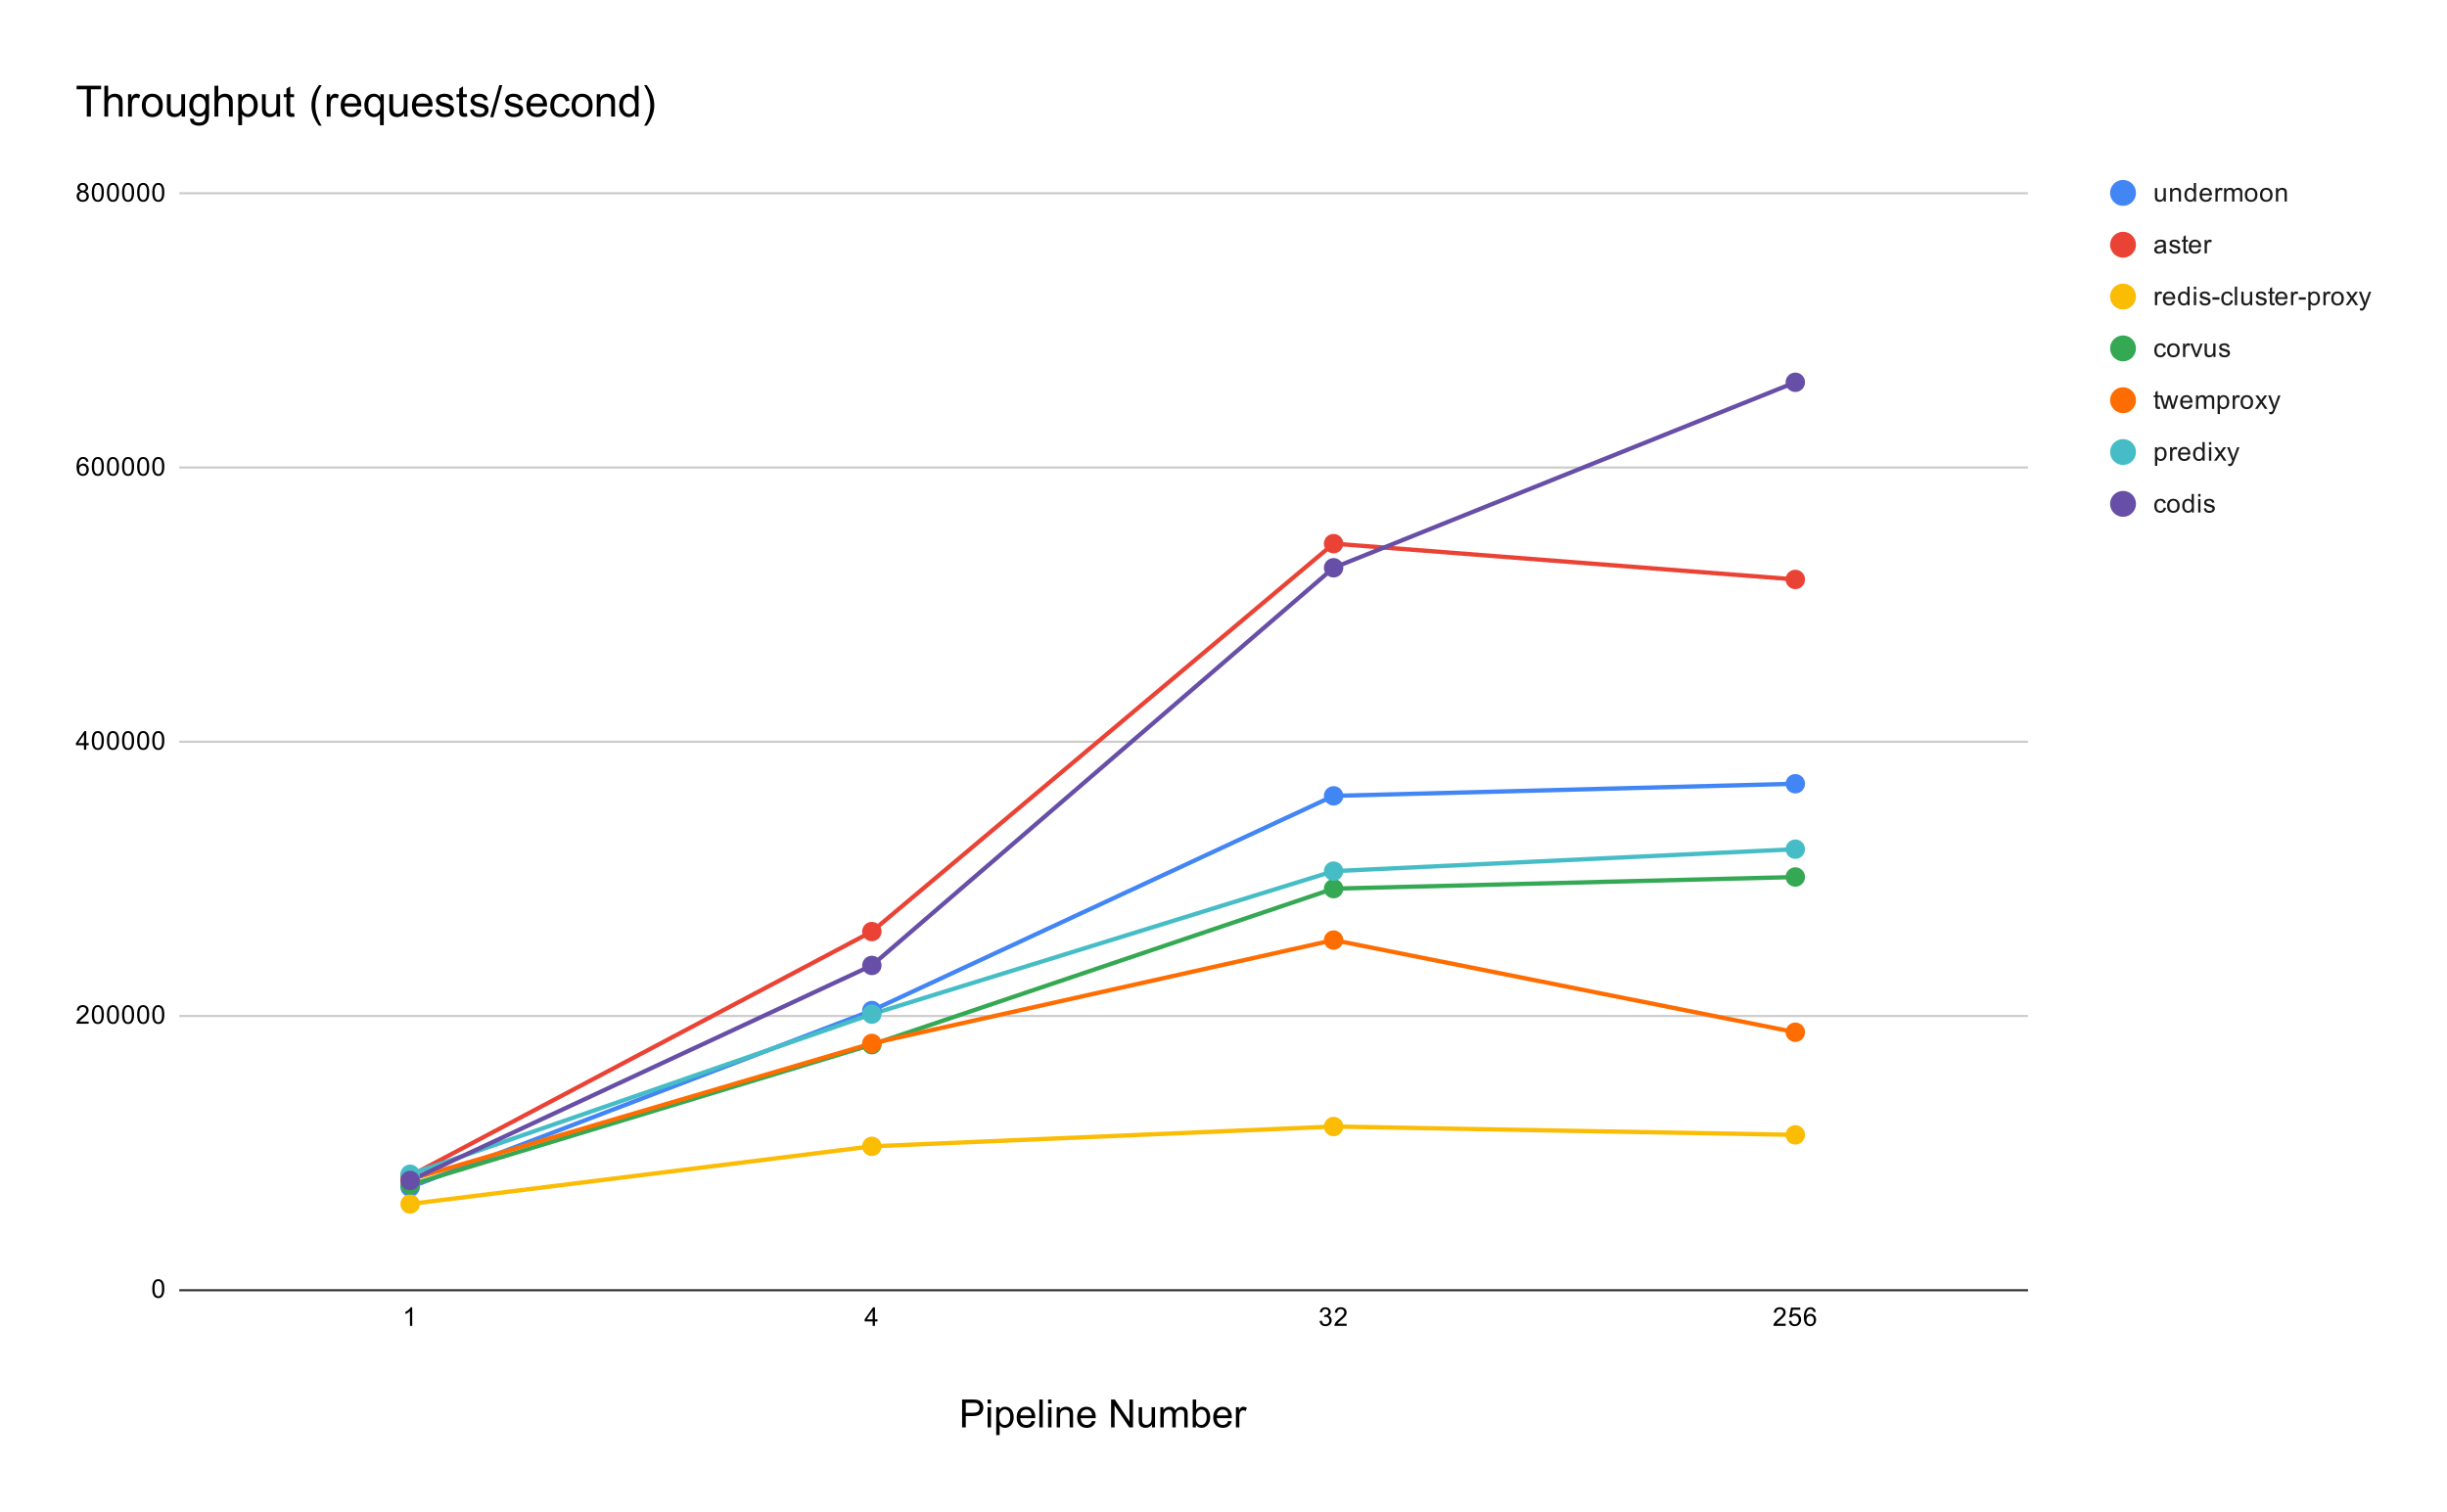 <svg version="1.1" viewBox="0.0 0.0 1133.0 700.0" fill="none" stroke="none" stroke-linecap="square" stroke-miterlimit="10" width="1133" height="700" xmlns:xlink="http://www.w3.org/1999/xlink" xmlns="http://www.w3.org/2000/svg"><path fill="#ffffff" d="M0 0L1133.0 0L1133.0 700.0L0 700.0L0 0Z" fill-rule="nonzero"/><path stroke="#333333" stroke-width="1.0" stroke-linecap="butt" d="M83.5 597.5L938.5 597.5" fill-rule="nonzero"/><path stroke="#cccccc" stroke-width="1.0" stroke-linecap="butt" d="M83.5 470.5L938.5 470.5" fill-rule="nonzero"/><path stroke="#cccccc" stroke-width="1.0" stroke-linecap="butt" d="M83.5 343.5L938.5 343.5" fill-rule="nonzero"/><path stroke="#cccccc" stroke-width="1.0" stroke-linecap="butt" d="M83.5 216.5L938.5 216.5" fill-rule="nonzero"/><path stroke="#cccccc" stroke-width="1.0" stroke-linecap="butt" d="M83.5 89.5L938.5 89.5" fill-rule="nonzero"/><clipPath id="id_0"><path d="M83.0 89.333L938.156 89.333L938.156 597.0L83.0 597.0L83.0 89.333Z" clip-rule="nonzero"/></clipPath><path stroke="#4285f4" stroke-width="2.0" stroke-linecap="butt" clip-path="url(#id_0)" d="M189.894 549.78L403.683 467.97L617.472 368.552L831.261 362.949" fill-rule="nonzero"/><path stroke="#ea4335" stroke-width="2.0" stroke-linecap="butt" clip-path="url(#id_0)" d="M189.894 544.572L403.683 431.405L617.472 251.755L831.261 268.331" fill-rule="nonzero"/><path stroke="#fbbc04" stroke-width="2.0" stroke-linecap="butt" clip-path="url(#id_0)" d="M189.894 557.551L403.683 530.852L617.472 521.687L831.261 525.546" fill-rule="nonzero"/><path stroke="#34a853" stroke-width="2.0" stroke-linecap="butt" clip-path="url(#id_0)" d="M189.894 548.705L403.683 483.775L617.472 411.525L831.261 406.138" fill-rule="nonzero"/><path stroke="#ff6d01" stroke-width="2.0" stroke-linecap="butt" clip-path="url(#id_0)" d="M189.894 546.206L403.683 483.197L617.472 435.336L831.261 478.022" fill-rule="nonzero"/><path stroke="#46bdc6" stroke-width="2.0" stroke-linecap="butt" clip-path="url(#id_0)" d="M189.894 543.786L403.683 469.641L617.472 403.417L831.261 393.253" fill-rule="nonzero"/><path stroke="#674ea7" stroke-width="2.0" stroke-linecap="butt" clip-path="url(#id_0)" d="M189.894 546.668L403.683 447.088L617.472 262.938L831.261 177.034" fill-rule="nonzero"/><path fill="#4285f4" clip-path="url(#id_0)" d="M194.394 549.78C194.394 552.266 192.38 554.28 189.894 554.28C187.409 554.28 185.394 552.266 185.394 549.78C185.394 547.295 187.409 545.28 189.894 545.28C192.38 545.28 194.394 547.295 194.394 549.78Z" fill-rule="nonzero"/><path fill="#4285f4" clip-path="url(#id_0)" d="M408.183 467.97C408.183 470.455 406.169 472.47 403.683 472.47C401.198 472.47 399.183 470.455 399.183 467.97C399.183 465.485 401.198 463.47 403.683 463.47C406.169 463.47 408.183 465.485 408.183 467.97Z" fill-rule="nonzero"/><path fill="#4285f4" clip-path="url(#id_0)" d="M621.972 368.552C621.972 371.037 619.957 373.052 617.472 373.052C614.987 373.052 612.972 371.037 612.972 368.552C612.972 366.067 614.987 364.052 617.472 364.052C619.957 364.052 621.972 366.067 621.972 368.552Z" fill-rule="nonzero"/><path fill="#4285f4" clip-path="url(#id_0)" d="M835.761 362.949C835.761 365.434 833.746 367.449 831.261 367.449C828.776 367.449 826.761 365.434 826.761 362.949C826.761 360.463 828.776 358.449 831.261 358.449C833.746 358.449 835.761 360.463 835.761 362.949Z" fill-rule="nonzero"/><path fill="#ea4335" clip-path="url(#id_0)" d="M194.394 544.572C194.394 547.057 192.38 549.072 189.894 549.072C187.409 549.072 185.394 547.057 185.394 544.572C185.394 542.086 187.409 540.072 189.894 540.072C192.38 540.072 194.394 542.086 194.394 544.572Z" fill-rule="nonzero"/><path fill="#ea4335" clip-path="url(#id_0)" d="M408.183 431.405C408.183 433.891 406.169 435.905 403.683 435.905C401.198 435.905 399.183 433.891 399.183 431.405C399.183 428.92 401.198 426.905 403.683 426.905C406.169 426.905 408.183 428.92 408.183 431.405Z" fill-rule="nonzero"/><path fill="#ea4335" clip-path="url(#id_0)" d="M621.972 251.755C621.972 254.24 619.957 256.255 617.472 256.255C614.987 256.255 612.972 254.24 612.972 251.755C612.972 249.27 614.987 247.255 617.472 247.255C619.957 247.255 621.972 249.27 621.972 251.755Z" fill-rule="nonzero"/><path fill="#ea4335" clip-path="url(#id_0)" d="M835.761 268.331C835.761 270.816 833.746 272.831 831.261 272.831C828.776 272.831 826.761 270.816 826.761 268.331C826.761 265.846 828.776 263.831 831.261 263.831C833.746 263.831 835.761 265.846 835.761 268.331Z" fill-rule="nonzero"/><path fill="#fbbc04" clip-path="url(#id_0)" d="M194.394 557.551C194.394 560.036 192.38 562.051 189.894 562.051C187.409 562.051 185.394 560.036 185.394 557.551C185.394 555.066 187.409 553.051 189.894 553.051C192.38 553.051 194.394 555.066 194.394 557.551Z" fill-rule="nonzero"/><path fill="#fbbc04" clip-path="url(#id_0)" d="M408.183 530.852C408.183 533.337 406.169 535.352 403.683 535.352C401.198 535.352 399.183 533.337 399.183 530.852C399.183 528.367 401.198 526.352 403.683 526.352C406.169 526.352 408.183 528.367 408.183 530.852Z" fill-rule="nonzero"/><path fill="#fbbc04" clip-path="url(#id_0)" d="M621.972 521.687C621.972 524.173 619.957 526.187 617.472 526.187C614.987 526.187 612.972 524.173 612.972 521.687C612.972 519.202 614.987 517.187 617.472 517.187C619.957 517.187 621.972 519.202 621.972 521.687Z" fill-rule="nonzero"/><path fill="#fbbc04" clip-path="url(#id_0)" d="M835.761 525.546C835.761 528.031 833.746 530.046 831.261 530.046C828.776 530.046 826.761 528.031 826.761 525.546C826.761 523.06 828.776 521.046 831.261 521.046C833.746 521.046 835.761 523.06 835.761 525.546Z" fill-rule="nonzero"/><path fill="#34a853" clip-path="url(#id_0)" d="M194.394 548.705C194.394 551.191 192.38 553.205 189.894 553.205C187.409 553.205 185.394 551.191 185.394 548.705C185.394 546.22 187.409 544.205 189.894 544.205C192.38 544.205 194.394 546.22 194.394 548.705Z" fill-rule="nonzero"/><path fill="#34a853" clip-path="url(#id_0)" d="M408.183 483.775C408.183 486.26 406.169 488.275 403.683 488.275C401.198 488.275 399.183 486.26 399.183 483.775C399.183 481.289 401.198 479.275 403.683 479.275C406.169 479.275 408.183 481.289 408.183 483.775Z" fill-rule="nonzero"/><path fill="#34a853" clip-path="url(#id_0)" d="M621.972 411.525C621.972 414.011 619.957 416.025 617.472 416.025C614.987 416.025 612.972 414.011 612.972 411.525C612.972 409.04 614.987 407.025 617.472 407.025C619.957 407.025 621.972 409.04 621.972 411.525Z" fill-rule="nonzero"/><path fill="#34a853" clip-path="url(#id_0)" d="M835.761 406.138C835.761 408.624 833.746 410.638 831.261 410.638C828.776 410.638 826.761 408.624 826.761 406.138C826.761 403.653 828.776 401.638 831.261 401.638C833.746 401.638 835.761 403.653 835.761 406.138Z" fill-rule="nonzero"/><path fill="#ff6d01" clip-path="url(#id_0)" d="M194.394 546.206C194.394 548.691 192.38 550.706 189.894 550.706C187.409 550.706 185.394 548.691 185.394 546.206C185.394 543.72 187.409 541.706 189.894 541.706C192.38 541.706 194.394 543.72 194.394 546.206Z" fill-rule="nonzero"/><path fill="#ff6d01" clip-path="url(#id_0)" d="M408.183 483.197C408.183 485.682 406.169 487.697 403.683 487.697C401.198 487.697 399.183 485.682 399.183 483.197C399.183 480.712 401.198 478.697 403.683 478.697C406.169 478.697 408.183 480.712 408.183 483.197Z" fill-rule="nonzero"/><path fill="#ff6d01" clip-path="url(#id_0)" d="M621.972 435.336C621.972 437.822 619.957 439.836 617.472 439.836C614.987 439.836 612.972 437.822 612.972 435.336C612.972 432.851 614.987 430.836 617.472 430.836C619.957 430.836 621.972 432.851 621.972 435.336Z" fill-rule="nonzero"/><path fill="#ff6d01" clip-path="url(#id_0)" d="M835.761 478.022C835.761 480.508 833.746 482.522 831.261 482.522C828.776 482.522 826.761 480.508 826.761 478.022C826.761 475.537 828.776 473.522 831.261 473.522C833.746 473.522 835.761 475.537 835.761 478.022Z" fill-rule="nonzero"/><path fill="#46bdc6" clip-path="url(#id_0)" d="M194.394 543.786C194.394 546.272 192.38 548.286 189.894 548.286C187.409 548.286 185.394 546.272 185.394 543.786C185.394 541.301 187.409 539.286 189.894 539.286C192.38 539.286 194.394 541.301 194.394 543.786Z" fill-rule="nonzero"/><path fill="#46bdc6" clip-path="url(#id_0)" d="M408.183 469.641C408.183 472.127 406.169 474.141 403.683 474.141C401.198 474.141 399.183 472.127 399.183 469.641C399.183 467.156 401.198 465.141 403.683 465.141C406.169 465.141 408.183 467.156 408.183 469.641Z" fill-rule="nonzero"/><path fill="#46bdc6" clip-path="url(#id_0)" d="M621.972 403.417C621.972 405.903 619.957 407.917 617.472 407.917C614.987 407.917 612.972 405.903 612.972 403.417C612.972 400.932 614.987 398.917 617.472 398.917C619.957 398.917 621.972 400.932 621.972 403.417Z" fill-rule="nonzero"/><path fill="#46bdc6" clip-path="url(#id_0)" d="M835.761 393.253C835.761 395.738 833.746 397.753 831.261 397.753C828.776 397.753 826.761 395.738 826.761 393.253C826.761 390.768 828.776 388.753 831.261 388.753C833.746 388.753 835.761 390.768 835.761 393.253Z" fill-rule="nonzero"/><path fill="#674ea7" clip-path="url(#id_0)" d="M194.394 546.668C194.394 549.154 192.38 551.168 189.894 551.168C187.409 551.168 185.394 549.154 185.394 546.668C185.394 544.183 187.409 542.168 189.894 542.168C192.38 542.168 194.394 544.183 194.394 546.668Z" fill-rule="nonzero"/><path fill="#674ea7" clip-path="url(#id_0)" d="M408.183 447.088C408.183 449.574 406.169 451.588 403.683 451.588C401.198 451.588 399.183 449.574 399.183 447.088C399.183 444.603 401.198 442.588 403.683 442.588C406.169 442.588 408.183 444.603 408.183 447.088Z" fill-rule="nonzero"/><path fill="#674ea7" clip-path="url(#id_0)" d="M621.972 262.938C621.972 265.424 619.957 267.438 617.472 267.438C614.987 267.438 612.972 265.424 612.972 262.938C612.972 260.453 614.987 258.438 617.472 258.438C619.957 258.438 621.972 260.453 621.972 262.938Z" fill-rule="nonzero"/><path fill="#674ea7" clip-path="url(#id_0)" d="M835.761 177.034C835.761 179.519 833.746 181.534 831.261 181.534C828.776 181.534 826.761 179.519 826.761 177.034C826.761 174.548 828.776 172.534 831.261 172.534C833.746 172.534 835.761 174.548 835.761 177.034Z" fill-rule="nonzero"/><path fill="#000000" d="M445.468 661.0L445.468 648.109L450.328 648.109Q451.609 648.109 452.281 648.234Q453.234 648.391 453.875 648.844Q454.515 649.281 454.906 650.094Q455.297 650.891 455.297 651.844Q455.297 653.484 454.25 654.625Q453.203 655.766 450.484 655.766L447.172 655.766L447.172 661.0L445.468 661.0ZM447.172 654.234L450.5 654.234Q452.156 654.234 452.843 653.625Q453.547 653.016 453.547 651.891Q453.547 651.078 453.14 650.516Q452.734 649.938 452.062 649.75Q451.625 649.641 450.468 649.641L447.172 649.641L447.172 654.234ZM457.281 649.938L457.281 648.109L458.859 648.109L458.859 649.938L457.281 649.938ZM457.281 661.0L457.281 651.672L458.859 651.672L458.859 661.0L457.281 661.0ZM461.265 664.578L461.265 651.672L462.703 651.672L462.703 652.875Q463.218 652.172 463.859 651.812Q464.5 651.453 465.406 651.453Q466.609 651.453 467.515 652.078Q468.437 652.688 468.906 653.812Q469.375 654.922 469.375 656.266Q469.375 657.688 468.859 658.844Q468.343 659.984 467.359 660.609Q466.375 661.219 465.297 661.219Q464.515 661.219 463.875 660.891Q463.25 660.547 462.843 660.031L462.843 664.578L461.265 664.578ZM462.703 656.391Q462.703 658.188 463.422 659.047Q464.156 659.906 465.187 659.906Q466.25 659.906 467 659.016Q467.75 658.125 467.75 656.25Q467.75 654.469 467.015 653.578Q466.281 652.688 465.265 652.688Q464.25 652.688 463.468 653.641Q462.703 654.578 462.703 656.391ZM477.656 658.0L479.297 658.203Q478.906 659.625 477.859 660.422Q476.812 661.219 475.187 661.219Q473.14 661.219 471.937 659.953Q470.734 658.688 470.734 656.406Q470.734 654.062 471.937 652.766Q473.156 651.453 475.093 651.453Q476.968 651.453 478.156 652.734Q479.343 654.0 479.343 656.312Q479.343 656.453 479.328 656.734L472.375 656.734Q472.453 658.281 473.234 659.094Q474.031 659.906 475.187 659.906Q476.062 659.906 476.672 659.453Q477.297 659.0 477.656 658.0ZM472.453 655.438L477.672 655.438Q477.562 654.266 477.078 653.672Q476.312 652.75 475.109 652.75Q474.031 652.75 473.281 653.484Q472.547 654.219 472.453 655.438ZM481.234 661.0L481.234 648.109L482.812 648.109L482.812 661.0L481.234 661.0ZM485.281 649.938L485.281 648.109L486.859 648.109L486.859 649.938L485.281 649.938ZM485.281 661.0L485.281 651.672L486.859 651.672L486.859 661.0L485.281 661.0ZM489.265 661.0L489.265 651.672L490.687 651.672L490.687 653.0Q491.718 651.453 493.656 651.453Q494.5 651.453 495.203 651.766Q495.922 652.062 496.265 652.562Q496.625 653.047 496.765 653.719Q496.843 654.156 496.843 655.266L496.843 661.0L495.265 661.0L495.265 655.328Q495.265 654.359 495.078 653.875Q494.906 653.391 494.422 653.109Q493.953 652.828 493.328 652.828Q492.312 652.828 491.578 653.469Q490.843 654.109 490.843 655.906L490.843 661.0L489.265 661.0ZM505.656 658.0L507.297 658.203Q506.906 659.625 505.859 660.422Q504.812 661.219 503.187 661.219Q501.14 661.219 499.937 659.953Q498.734 658.688 498.734 656.406Q498.734 654.062 499.937 652.766Q501.156 651.453 503.093 651.453Q504.968 651.453 506.156 652.734Q507.343 654.0 507.343 656.312Q507.343 656.453 507.328 656.734L500.375 656.734Q500.453 658.281 501.234 659.094Q502.031 659.906 503.187 659.906Q504.062 659.906 504.672 659.453Q505.297 659.0 505.656 658.0ZM500.453 655.438L505.672 655.438Q505.562 654.266 505.078 653.672Q504.312 652.75 503.109 652.75Q502.031 652.75 501.281 653.484Q500.547 654.219 500.453 655.438ZM514.453 661.0L514.453 648.109L516.203 648.109L522.968 658.234L522.968 648.109L524.593 648.109L524.593 661.0L522.859 661.0L516.078 650.875L516.078 661.0L514.453 661.0ZM533.375 661.0L533.375 659.625Q532.297 661.219 530.422 661.219Q529.593 661.219 528.875 660.906Q528.156 660.578 527.812 660.109Q527.468 659.625 527.328 658.922Q527.234 658.453 527.234 657.453L527.234 651.672L528.812 651.672L528.812 656.844Q528.812 658.078 528.906 658.516Q529.062 659.141 529.547 659.5Q530.031 659.844 530.734 659.844Q531.453 659.844 532.078 659.484Q532.703 659.125 532.953 658.5Q533.218 657.859 533.218 656.672L533.218 651.672L534.797 651.672L534.797 661.0L533.375 661.0ZM537.265 661.0L537.265 651.672L538.687 651.672L538.687 652.969Q539.125 652.297 539.843 651.875Q540.578 651.453 541.515 651.453Q542.547 651.453 543.203 651.891Q543.875 652.312 544.14 653.094Q545.25 651.453 547.031 651.453Q548.422 651.453 549.156 652.234Q549.906 653.0 549.906 654.594L549.906 661.0L548.343 661.0L548.343 655.125Q548.343 654.172 548.187 653.75Q548.031 653.328 547.625 653.078Q547.218 652.828 546.672 652.828Q545.687 652.828 545.031 653.484Q544.39 654.141 544.39 655.578L544.39 661.0L542.812 661.0L542.812 654.938Q542.812 653.875 542.422 653.359Q542.031 652.828 541.156 652.828Q540.484 652.828 539.922 653.188Q539.359 653.531 539.093 654.203Q538.843 654.875 538.843 656.156L538.843 661.0L537.265 661.0ZM553.718 661.0L552.25 661.0L552.25 648.109L553.843 648.109L553.843 652.719Q554.843 651.453 556.39 651.453Q557.25 651.453 558.015 651.812Q558.797 652.156 559.281 652.781Q559.781 653.406 560.062 654.297Q560.343 655.188 560.343 656.188Q560.343 658.594 559.156 659.906Q557.984 661.219 556.312 661.219Q554.672 661.219 553.718 659.828L553.718 661.0ZM553.703 656.266Q553.703 657.938 554.156 658.688Q554.906 659.906 556.187 659.906Q557.218 659.906 557.968 659.016Q558.734 658.109 558.734 656.328Q558.734 654.5 558 653.625Q557.281 652.75 556.25 652.75Q555.218 652.75 554.453 653.656Q553.703 654.562 553.703 656.266ZM568.656 658.0L570.297 658.203Q569.906 659.625 568.859 660.422Q567.812 661.219 566.187 661.219Q564.14 661.219 562.937 659.953Q561.734 658.688 561.734 656.406Q561.734 654.062 562.937 652.766Q564.156 651.453 566.093 651.453Q567.968 651.453 569.156 652.734Q570.343 654.0 570.343 656.312Q570.343 656.453 570.328 656.734L563.375 656.734Q563.453 658.281 564.234 659.094Q565.031 659.906 566.187 659.906Q567.062 659.906 567.672 659.453Q568.297 659.0 568.656 658.0ZM563.453 655.438L568.672 655.438Q568.562 654.266 568.078 653.672Q567.312 652.75 566.109 652.75Q565.031 652.75 564.281 653.484Q563.547 654.219 563.453 655.438ZM572.25 661.0L572.25 651.672L573.672 651.672L573.672 653.078Q574.218 652.094 574.672 651.781Q575.14 651.453 575.687 651.453Q576.5 651.453 577.312 651.969L576.781 653.438Q576.187 653.094 575.609 653.094Q575.093 653.094 574.672 653.406Q574.265 653.719 574.093 654.266Q573.828 655.109 573.828 656.109L573.828 661.0L572.25 661.0Z" fill-rule="nonzero"/><path fill="#000000" d="M70.5 596.766Q70.5 595.234 70.812 594.312Q71.125 593.375 71.734 592.875Q72.359 592.375 73.297 592.375Q73.984 592.375 74.5 592.656Q75.031 592.938 75.375 593.469Q75.719 593.984 75.906 594.734Q76.094 595.484 76.094 596.766Q76.094 598.281 75.781 599.203Q75.484 600.125 74.859 600.641Q74.25 601.141 73.297 601.141Q72.062 601.141 71.344 600.25Q70.5 599.188 70.5 596.766ZM71.578 596.766Q71.578 598.875 72.078 599.578Q72.578 600.281 73.297 600.281Q74.031 600.281 74.516 599.578Q75.016 598.875 75.016 596.766Q75.016 594.641 74.516 593.953Q74.031 593.25 73.281 593.25Q72.562 593.25 72.125 593.859Q71.578 594.641 71.578 596.766Z" fill-rule="nonzero"/><path fill="#000000" d="M41.047 473.068L41.047 474.083L35.359 474.083Q35.359 473.708 35.484 473.349Q35.703 472.771 36.172 472.208Q36.656 471.646 37.562 470.911Q38.969 469.755 39.453 469.083Q39.953 468.411 39.953 467.818Q39.953 467.193 39.5 466.771Q39.047 466.333 38.328 466.333Q37.562 466.333 37.109 466.786Q36.656 467.24 36.641 468.052L35.562 467.943Q35.672 466.724 36.391 466.099Q37.125 465.458 38.359 465.458Q39.594 465.458 40.312 466.146Q41.031 466.833 41.031 467.849Q41.031 468.365 40.812 468.865Q40.609 469.349 40.109 469.911Q39.625 470.458 38.5 471.411Q37.547 472.208 37.266 472.505Q37.0 472.786 36.828 473.068L41.047 473.068ZM42.5 469.849Q42.5 468.318 42.812 467.396Q43.125 466.458 43.734 465.958Q44.359 465.458 45.297 465.458Q45.984 465.458 46.5 465.74Q47.031 466.021 47.375 466.552Q47.719 467.068 47.906 467.818Q48.094 468.568 48.094 469.849Q48.094 471.365 47.781 472.286Q47.484 473.208 46.859 473.724Q46.25 474.224 45.297 474.224Q44.062 474.224 43.344 473.333Q42.5 472.271 42.5 469.849ZM43.578 469.849Q43.578 471.958 44.078 472.661Q44.578 473.365 45.297 473.365Q46.031 473.365 46.516 472.661Q47.016 471.958 47.016 469.849Q47.016 467.724 46.516 467.036Q46.031 466.333 45.281 466.333Q44.562 466.333 44.125 466.943Q43.578 467.724 43.578 469.849ZM49.5 469.849Q49.5 468.318 49.812 467.396Q50.125 466.458 50.734 465.958Q51.359 465.458 52.297 465.458Q52.984 465.458 53.5 465.74Q54.031 466.021 54.375 466.552Q54.719 467.068 54.906 467.818Q55.094 468.568 55.094 469.849Q55.094 471.365 54.781 472.286Q54.484 473.208 53.859 473.724Q53.25 474.224 52.297 474.224Q51.062 474.224 50.344 473.333Q49.5 472.271 49.5 469.849ZM50.578 469.849Q50.578 471.958 51.078 472.661Q51.578 473.365 52.297 473.365Q53.031 473.365 53.516 472.661Q54.016 471.958 54.016 469.849Q54.016 467.724 53.516 467.036Q53.031 466.333 52.281 466.333Q51.562 466.333 51.125 466.943Q50.578 467.724 50.578 469.849ZM56.5 469.849Q56.5 468.318 56.812 467.396Q57.125 466.458 57.734 465.958Q58.359 465.458 59.297 465.458Q59.984 465.458 60.5 465.74Q61.031 466.021 61.375 466.552Q61.719 467.068 61.906 467.818Q62.094 468.568 62.094 469.849Q62.094 471.365 61.781 472.286Q61.484 473.208 60.859 473.724Q60.25 474.224 59.297 474.224Q58.062 474.224 57.344 473.333Q56.5 472.271 56.5 469.849ZM57.578 469.849Q57.578 471.958 58.078 472.661Q58.578 473.365 59.297 473.365Q60.031 473.365 60.516 472.661Q61.016 471.958 61.016 469.849Q61.016 467.724 60.516 467.036Q60.031 466.333 59.281 466.333Q58.562 466.333 58.125 466.943Q57.578 467.724 57.578 469.849ZM63.5 469.849Q63.5 468.318 63.812 467.396Q64.125 466.458 64.734 465.958Q65.359 465.458 66.297 465.458Q66.984 465.458 67.5 465.74Q68.031 466.021 68.375 466.552Q68.719 467.068 68.906 467.818Q69.094 468.568 69.094 469.849Q69.094 471.365 68.781 472.286Q68.484 473.208 67.859 473.724Q67.25 474.224 66.297 474.224Q65.062 474.224 64.344 473.333Q63.5 472.271 63.5 469.849ZM64.578 469.849Q64.578 471.958 65.078 472.661Q65.578 473.365 66.297 473.365Q67.031 473.365 67.516 472.661Q68.016 471.958 68.016 469.849Q68.016 467.724 67.516 467.036Q67.031 466.333 66.281 466.333Q65.562 466.333 65.125 466.943Q64.578 467.724 64.578 469.849ZM70.5 469.849Q70.5 468.318 70.812 467.396Q71.125 466.458 71.734 465.958Q72.359 465.458 73.297 465.458Q73.984 465.458 74.5 465.74Q75.031 466.021 75.375 466.552Q75.719 467.068 75.906 467.818Q76.094 468.568 76.094 469.849Q76.094 471.365 75.781 472.286Q75.484 473.208 74.859 473.724Q74.25 474.224 73.297 474.224Q72.062 474.224 71.344 473.333Q70.5 472.271 70.5 469.849ZM71.578 469.849Q71.578 471.958 72.078 472.661Q72.578 473.365 73.297 473.365Q74.031 473.365 74.516 472.661Q75.016 471.958 75.016 469.849Q75.016 467.724 74.516 467.036Q74.031 466.333 73.281 466.333Q72.562 466.333 72.125 466.943Q71.578 467.724 71.578 469.849Z" fill-rule="nonzero"/><path fill="#000000" d="M38.875 347.167L38.875 345.104L35.156 345.104L35.156 344.135L39.078 338.573L39.938 338.573L39.938 344.135L41.094 344.135L41.094 345.104L39.938 345.104L39.938 347.167L38.875 347.167ZM38.875 344.135L38.875 340.276L36.188 344.135L38.875 344.135ZM42.5 342.932Q42.5 341.401 42.812 340.479Q43.125 339.542 43.734 339.042Q44.359 338.542 45.297 338.542Q45.984 338.542 46.5 338.823Q47.031 339.104 47.375 339.635Q47.719 340.151 47.906 340.901Q48.094 341.651 48.094 342.932Q48.094 344.448 47.781 345.37Q47.484 346.292 46.859 346.807Q46.25 347.307 45.297 347.307Q44.062 347.307 43.344 346.417Q42.5 345.354 42.5 342.932ZM43.578 342.932Q43.578 345.042 44.078 345.745Q44.578 346.448 45.297 346.448Q46.031 346.448 46.516 345.745Q47.016 345.042 47.016 342.932Q47.016 340.807 46.516 340.12Q46.031 339.417 45.281 339.417Q44.562 339.417 44.125 340.026Q43.578 340.807 43.578 342.932ZM49.5 342.932Q49.5 341.401 49.812 340.479Q50.125 339.542 50.734 339.042Q51.359 338.542 52.297 338.542Q52.984 338.542 53.5 338.823Q54.031 339.104 54.375 339.635Q54.719 340.151 54.906 340.901Q55.094 341.651 55.094 342.932Q55.094 344.448 54.781 345.37Q54.484 346.292 53.859 346.807Q53.25 347.307 52.297 347.307Q51.062 347.307 50.344 346.417Q49.5 345.354 49.5 342.932ZM50.578 342.932Q50.578 345.042 51.078 345.745Q51.578 346.448 52.297 346.448Q53.031 346.448 53.516 345.745Q54.016 345.042 54.016 342.932Q54.016 340.807 53.516 340.12Q53.031 339.417 52.281 339.417Q51.562 339.417 51.125 340.026Q50.578 340.807 50.578 342.932ZM56.5 342.932Q56.5 341.401 56.812 340.479Q57.125 339.542 57.734 339.042Q58.359 338.542 59.297 338.542Q59.984 338.542 60.5 338.823Q61.031 339.104 61.375 339.635Q61.719 340.151 61.906 340.901Q62.094 341.651 62.094 342.932Q62.094 344.448 61.781 345.37Q61.484 346.292 60.859 346.807Q60.25 347.307 59.297 347.307Q58.062 347.307 57.344 346.417Q56.5 345.354 56.5 342.932ZM57.578 342.932Q57.578 345.042 58.078 345.745Q58.578 346.448 59.297 346.448Q60.031 346.448 60.516 345.745Q61.016 345.042 61.016 342.932Q61.016 340.807 60.516 340.12Q60.031 339.417 59.281 339.417Q58.562 339.417 58.125 340.026Q57.578 340.807 57.578 342.932ZM63.5 342.932Q63.5 341.401 63.812 340.479Q64.125 339.542 64.734 339.042Q65.359 338.542 66.297 338.542Q66.984 338.542 67.5 338.823Q68.031 339.104 68.375 339.635Q68.719 340.151 68.906 340.901Q69.094 341.651 69.094 342.932Q69.094 344.448 68.781 345.37Q68.484 346.292 67.859 346.807Q67.25 347.307 66.297 347.307Q65.062 347.307 64.344 346.417Q63.5 345.354 63.5 342.932ZM64.578 342.932Q64.578 345.042 65.078 345.745Q65.578 346.448 66.297 346.448Q67.031 346.448 67.516 345.745Q68.016 345.042 68.016 342.932Q68.016 340.807 67.516 340.12Q67.031 339.417 66.281 339.417Q65.562 339.417 65.125 340.026Q64.578 340.807 64.578 342.932ZM70.5 342.932Q70.5 341.401 70.812 340.479Q71.125 339.542 71.734 339.042Q72.359 338.542 73.297 338.542Q73.984 338.542 74.5 338.823Q75.031 339.104 75.375 339.635Q75.719 340.151 75.906 340.901Q76.094 341.651 76.094 342.932Q76.094 344.448 75.781 345.37Q75.484 346.292 74.859 346.807Q74.25 347.307 73.297 347.307Q72.062 347.307 71.344 346.417Q70.5 345.354 70.5 342.932ZM71.578 342.932Q71.578 345.042 72.078 345.745Q72.578 346.448 73.297 346.448Q74.031 346.448 74.516 345.745Q75.016 345.042 75.016 342.932Q75.016 340.807 74.516 340.12Q74.031 339.417 73.281 339.417Q72.562 339.417 72.125 340.026Q71.578 340.807 71.578 342.932Z" fill-rule="nonzero"/><path fill="#000000" d="M40.969 213.766L39.922 213.844Q39.781 213.219 39.531 212.938Q39.094 212.484 38.469 212.484Q37.969 212.484 37.578 212.766Q37.094 213.141 36.797 213.844Q36.516 214.531 36.5 215.812Q36.875 215.234 37.422 214.953Q37.984 214.672 38.594 214.672Q39.641 214.672 40.375 215.453Q41.125 216.234 41.125 217.453Q41.125 218.266 40.766 218.969Q40.422 219.656 39.812 220.031Q39.203 220.391 38.438 220.391Q37.109 220.391 36.281 219.422Q35.453 218.453 35.453 216.234Q35.453 213.734 36.375 212.609Q37.172 211.625 38.531 211.625Q39.547 211.625 40.188 212.203Q40.844 212.766 40.969 213.766ZM36.672 217.469Q36.672 218.016 36.891 218.516Q37.125 219.0 37.531 219.266Q37.953 219.531 38.422 219.531Q39.078 219.531 39.562 219.0Q40.047 218.453 40.047 217.531Q40.047 216.641 39.562 216.125Q39.094 215.609 38.375 215.609Q37.656 215.609 37.156 216.125Q36.672 216.641 36.672 217.469ZM42.5 216.016Q42.5 214.484 42.812 213.562Q43.125 212.625 43.734 212.125Q44.359 211.625 45.297 211.625Q45.984 211.625 46.5 211.906Q47.031 212.188 47.375 212.719Q47.719 213.234 47.906 213.984Q48.094 214.734 48.094 216.016Q48.094 217.531 47.781 218.453Q47.484 219.375 46.859 219.891Q46.25 220.391 45.297 220.391Q44.062 220.391 43.344 219.5Q42.5 218.438 42.5 216.016ZM43.578 216.016Q43.578 218.125 44.078 218.828Q44.578 219.531 45.297 219.531Q46.031 219.531 46.516 218.828Q47.016 218.125 47.016 216.016Q47.016 213.891 46.516 213.203Q46.031 212.5 45.281 212.5Q44.562 212.5 44.125 213.109Q43.578 213.891 43.578 216.016ZM49.5 216.016Q49.5 214.484 49.812 213.562Q50.125 212.625 50.734 212.125Q51.359 211.625 52.297 211.625Q52.984 211.625 53.5 211.906Q54.031 212.188 54.375 212.719Q54.719 213.234 54.906 213.984Q55.094 214.734 55.094 216.016Q55.094 217.531 54.781 218.453Q54.484 219.375 53.859 219.891Q53.25 220.391 52.297 220.391Q51.062 220.391 50.344 219.5Q49.5 218.438 49.5 216.016ZM50.578 216.016Q50.578 218.125 51.078 218.828Q51.578 219.531 52.297 219.531Q53.031 219.531 53.516 218.828Q54.016 218.125 54.016 216.016Q54.016 213.891 53.516 213.203Q53.031 212.5 52.281 212.5Q51.562 212.5 51.125 213.109Q50.578 213.891 50.578 216.016ZM56.5 216.016Q56.5 214.484 56.812 213.562Q57.125 212.625 57.734 212.125Q58.359 211.625 59.297 211.625Q59.984 211.625 60.5 211.906Q61.031 212.188 61.375 212.719Q61.719 213.234 61.906 213.984Q62.094 214.734 62.094 216.016Q62.094 217.531 61.781 218.453Q61.484 219.375 60.859 219.891Q60.25 220.391 59.297 220.391Q58.062 220.391 57.344 219.5Q56.5 218.438 56.5 216.016ZM57.578 216.016Q57.578 218.125 58.078 218.828Q58.578 219.531 59.297 219.531Q60.031 219.531 60.516 218.828Q61.016 218.125 61.016 216.016Q61.016 213.891 60.516 213.203Q60.031 212.5 59.281 212.5Q58.562 212.5 58.125 213.109Q57.578 213.891 57.578 216.016ZM63.5 216.016Q63.5 214.484 63.812 213.562Q64.125 212.625 64.734 212.125Q65.359 211.625 66.297 211.625Q66.984 211.625 67.5 211.906Q68.031 212.188 68.375 212.719Q68.719 213.234 68.906 213.984Q69.094 214.734 69.094 216.016Q69.094 217.531 68.781 218.453Q68.484 219.375 67.859 219.891Q67.25 220.391 66.297 220.391Q65.062 220.391 64.344 219.5Q63.5 218.438 63.5 216.016ZM64.578 216.016Q64.578 218.125 65.078 218.828Q65.578 219.531 66.297 219.531Q67.031 219.531 67.516 218.828Q68.016 218.125 68.016 216.016Q68.016 213.891 67.516 213.203Q67.031 212.5 66.281 212.5Q65.562 212.5 65.125 213.109Q64.578 213.891 64.578 216.016ZM70.5 216.016Q70.5 214.484 70.812 213.562Q71.125 212.625 71.734 212.125Q72.359 211.625 73.297 211.625Q73.984 211.625 74.5 211.906Q75.031 212.188 75.375 212.719Q75.719 213.234 75.906 213.984Q76.094 214.734 76.094 216.016Q76.094 217.531 75.781 218.453Q75.484 219.375 74.859 219.891Q74.25 220.391 73.297 220.391Q72.062 220.391 71.344 219.5Q70.5 218.438 70.5 216.016ZM71.578 216.016Q71.578 218.125 72.078 218.828Q72.578 219.531 73.297 219.531Q74.031 219.531 74.516 218.828Q75.016 218.125 75.016 216.016Q75.016 213.891 74.516 213.203Q74.031 212.5 73.281 212.5Q72.562 212.5 72.125 213.109Q71.578 213.891 71.578 216.016Z" fill-rule="nonzero"/><path fill="#000000" d="M37.125 88.677Q36.469 88.427 36.141 87.99Q35.828 87.536 35.828 86.927Q35.828 85.99 36.5 85.349Q37.188 84.708 38.297 84.708Q39.422 84.708 40.109 85.365Q40.797 86.021 40.797 86.958Q40.797 87.552 40.484 87.99Q40.172 88.427 39.531 88.677Q40.328 88.927 40.734 89.505Q41.141 90.083 41.141 90.88Q41.141 91.974 40.359 92.724Q39.594 93.474 38.312 93.474Q37.047 93.474 36.266 92.724Q35.484 91.974 35.484 90.849Q35.484 90.005 35.906 89.443Q36.344 88.88 37.125 88.677ZM36.906 86.88Q36.906 87.49 37.297 87.88Q37.703 88.271 38.328 88.271Q38.938 88.271 39.328 87.896Q39.719 87.505 39.719 86.943Q39.719 86.365 39.312 85.974Q38.906 85.568 38.312 85.568Q37.703 85.568 37.297 85.958Q36.906 86.349 36.906 86.88ZM36.578 90.849Q36.578 91.302 36.781 91.724Q37.0 92.146 37.422 92.38Q37.844 92.615 38.328 92.615Q39.078 92.615 39.562 92.13Q40.062 91.646 40.062 90.896Q40.062 90.13 39.562 89.63Q39.062 89.13 38.297 89.13Q37.547 89.13 37.062 89.63Q36.578 90.115 36.578 90.849ZM42.5 89.099Q42.5 87.568 42.812 86.646Q43.125 85.708 43.734 85.208Q44.359 84.708 45.297 84.708Q45.984 84.708 46.5 84.99Q47.031 85.271 47.375 85.802Q47.719 86.318 47.906 87.068Q48.094 87.818 48.094 89.099Q48.094 90.615 47.781 91.536Q47.484 92.458 46.859 92.974Q46.25 93.474 45.297 93.474Q44.062 93.474 43.344 92.583Q42.5 91.521 42.5 89.099ZM43.578 89.099Q43.578 91.208 44.078 91.911Q44.578 92.615 45.297 92.615Q46.031 92.615 46.516 91.911Q47.016 91.208 47.016 89.099Q47.016 86.974 46.516 86.286Q46.031 85.583 45.281 85.583Q44.562 85.583 44.125 86.193Q43.578 86.974 43.578 89.099ZM49.5 89.099Q49.5 87.568 49.812 86.646Q50.125 85.708 50.734 85.208Q51.359 84.708 52.297 84.708Q52.984 84.708 53.5 84.99Q54.031 85.271 54.375 85.802Q54.719 86.318 54.906 87.068Q55.094 87.818 55.094 89.099Q55.094 90.615 54.781 91.536Q54.484 92.458 53.859 92.974Q53.25 93.474 52.297 93.474Q51.062 93.474 50.344 92.583Q49.5 91.521 49.5 89.099ZM50.578 89.099Q50.578 91.208 51.078 91.911Q51.578 92.615 52.297 92.615Q53.031 92.615 53.516 91.911Q54.016 91.208 54.016 89.099Q54.016 86.974 53.516 86.286Q53.031 85.583 52.281 85.583Q51.562 85.583 51.125 86.193Q50.578 86.974 50.578 89.099ZM56.5 89.099Q56.5 87.568 56.812 86.646Q57.125 85.708 57.734 85.208Q58.359 84.708 59.297 84.708Q59.984 84.708 60.5 84.99Q61.031 85.271 61.375 85.802Q61.719 86.318 61.906 87.068Q62.094 87.818 62.094 89.099Q62.094 90.615 61.781 91.536Q61.484 92.458 60.859 92.974Q60.25 93.474 59.297 93.474Q58.062 93.474 57.344 92.583Q56.5 91.521 56.5 89.099ZM57.578 89.099Q57.578 91.208 58.078 91.911Q58.578 92.615 59.297 92.615Q60.031 92.615 60.516 91.911Q61.016 91.208 61.016 89.099Q61.016 86.974 60.516 86.286Q60.031 85.583 59.281 85.583Q58.562 85.583 58.125 86.193Q57.578 86.974 57.578 89.099ZM63.5 89.099Q63.5 87.568 63.812 86.646Q64.125 85.708 64.734 85.208Q65.359 84.708 66.297 84.708Q66.984 84.708 67.5 84.99Q68.031 85.271 68.375 85.802Q68.719 86.318 68.906 87.068Q69.094 87.818 69.094 89.099Q69.094 90.615 68.781 91.536Q68.484 92.458 67.859 92.974Q67.25 93.474 66.297 93.474Q65.062 93.474 64.344 92.583Q63.5 91.521 63.5 89.099ZM64.578 89.099Q64.578 91.208 65.078 91.911Q65.578 92.615 66.297 92.615Q67.031 92.615 67.516 91.911Q68.016 91.208 68.016 89.099Q68.016 86.974 67.516 86.286Q67.031 85.583 66.281 85.583Q65.562 85.583 65.125 86.193Q64.578 86.974 64.578 89.099ZM70.5 89.099Q70.5 87.568 70.812 86.646Q71.125 85.708 71.734 85.208Q72.359 84.708 73.297 84.708Q73.984 84.708 74.5 84.99Q75.031 85.271 75.375 85.802Q75.719 86.318 75.906 87.068Q76.094 87.818 76.094 89.099Q76.094 90.615 75.781 91.536Q75.484 92.458 74.859 92.974Q74.25 93.474 73.297 93.474Q72.062 93.474 71.344 92.583Q70.5 91.521 70.5 89.099ZM71.578 89.099Q71.578 91.208 72.078 91.911Q72.578 92.615 73.297 92.615Q74.031 92.615 74.516 91.911Q75.016 91.208 75.016 89.099Q75.016 86.974 74.516 86.286Q74.031 85.583 73.281 85.583Q72.562 85.583 72.125 86.193Q71.578 86.974 71.578 89.099Z" fill-rule="nonzero"/><path fill="#000000" d="M190.863 614.0L189.816 614.0L189.816 607.281Q189.426 607.641 188.801 608.016Q188.191 608.375 187.707 608.547L187.707 607.531Q188.582 607.109 189.238 606.531Q189.91 605.938 190.191 605.375L190.863 605.375L190.863 614.0Z" fill-rule="nonzero"/><path fill="#000000" d="M404.058 614.0L404.058 611.938L400.34 611.938L400.34 610.969L404.261 605.406L405.121 605.406L405.121 610.969L406.277 610.969L406.277 611.938L405.121 611.938L405.121 614.0L404.058 614.0ZM404.058 610.969L404.058 607.109L401.371 610.969L404.058 610.969Z" fill-rule="nonzero"/><path fill="#000000" d="M610.972 611.734L612.035 611.594Q612.207 612.484 612.644 612.891Q613.082 613.281 613.707 613.281Q614.457 613.281 614.972 612.766Q615.488 612.25 615.488 611.484Q615.488 610.766 615.004 610.297Q614.535 609.812 613.8 609.812Q613.504 609.812 613.05 609.938L613.175 609.0Q613.285 609.016 613.347 609.016Q614.019 609.016 614.55 608.672Q615.097 608.312 615.097 607.578Q615.097 607.0 614.707 606.625Q614.316 606.234 613.691 606.234Q613.082 606.234 612.66 606.625Q612.254 607.016 612.144 607.781L611.082 607.594Q611.269 606.547 611.957 605.969Q612.644 605.375 613.66 605.375Q614.363 605.375 614.957 605.688Q615.55 605.984 615.863 606.5Q616.175 607.016 616.175 607.609Q616.175 608.156 615.879 608.625Q615.582 609.078 615.004 609.344Q615.754 609.516 616.175 610.078Q616.597 610.625 616.597 611.469Q616.597 612.594 615.769 613.375Q614.957 614.156 613.707 614.156Q612.582 614.156 611.832 613.484Q611.082 612.797 610.972 611.734ZM623.519 612.984L623.519 614.0L617.832 614.0Q617.832 613.625 617.957 613.266Q618.175 612.688 618.644 612.125Q619.129 611.562 620.035 610.828Q621.441 609.672 621.925 609.0Q622.425 608.328 622.425 607.734Q622.425 607.109 621.972 606.688Q621.519 606.25 620.8 606.25Q620.035 606.25 619.582 606.703Q619.129 607.156 619.113 607.969L618.035 607.859Q618.144 606.641 618.863 606.016Q619.597 605.375 620.832 605.375Q622.066 605.375 622.785 606.062Q623.504 606.75 623.504 607.766Q623.504 608.281 623.285 608.781Q623.082 609.266 622.582 609.828Q622.097 610.375 620.972 611.328Q620.019 612.125 619.738 612.422Q619.472 612.703 619.3 612.984L623.519 612.984Z" fill-rule="nonzero"/><path fill="#000000" d="M826.808 612.984L826.808 614.0L821.12 614.0Q821.12 613.625 821.245 613.266Q821.464 612.688 821.933 612.125Q822.417 611.562 823.324 610.828Q824.73 609.672 825.214 609.0Q825.714 608.328 825.714 607.734Q825.714 607.109 825.261 606.688Q824.808 606.25 824.089 606.25Q823.324 606.25 822.87 606.703Q822.417 607.156 822.402 607.969L821.324 607.859Q821.433 606.641 822.152 606.016Q822.886 605.375 824.12 605.375Q825.355 605.375 826.074 606.062Q826.792 606.75 826.792 607.766Q826.792 608.281 826.574 608.781Q826.37 609.266 825.87 609.828Q825.386 610.375 824.261 611.328Q823.308 612.125 823.027 612.422Q822.761 612.703 822.589 612.984L826.808 612.984ZM828.261 611.75L829.37 611.656Q829.495 612.469 829.933 612.875Q830.386 613.281 831.027 613.281Q831.777 613.281 832.308 612.703Q832.839 612.125 832.839 611.188Q832.839 610.281 832.324 609.766Q831.824 609.234 830.995 609.234Q830.495 609.234 830.074 609.469Q829.667 609.703 829.433 610.062L828.449 609.938L829.277 605.531L833.558 605.531L833.558 606.531L830.12 606.531L829.667 608.844Q830.433 608.297 831.277 608.297Q832.402 608.297 833.167 609.078Q833.949 609.859 833.949 611.094Q833.949 612.25 833.277 613.109Q832.449 614.141 831.027 614.141Q829.855 614.141 829.105 613.484Q828.37 612.828 828.261 611.75ZM840.73 607.516L839.683 607.594Q839.542 606.969 839.292 606.688Q838.855 606.234 838.23 606.234Q837.73 606.234 837.339 606.516Q836.855 606.891 836.558 607.594Q836.277 608.281 836.261 609.562Q836.636 608.984 837.183 608.703Q837.745 608.422 838.355 608.422Q839.402 608.422 840.136 609.203Q840.886 609.984 840.886 611.203Q840.886 612.016 840.527 612.719Q840.183 613.406 839.574 613.781Q838.964 614.141 838.199 614.141Q836.87 614.141 836.042 613.172Q835.214 612.203 835.214 609.984Q835.214 607.484 836.136 606.359Q836.933 605.375 838.292 605.375Q839.308 605.375 839.949 605.953Q840.605 606.516 840.73 607.516ZM836.433 611.219Q836.433 611.766 836.652 612.266Q836.886 612.75 837.292 613.016Q837.714 613.281 838.183 613.281Q838.839 613.281 839.324 612.75Q839.808 612.203 839.808 611.281Q839.808 610.391 839.324 609.875Q838.855 609.359 838.136 609.359Q837.417 609.359 836.917 609.875Q836.433 610.391 836.433 611.219Z" fill-rule="nonzero"/><path fill="#4285f4" d="M989.0 89.333C989.0 92.647 986.314 95.333 983.0 95.333C979.686 95.333 977.0 92.647 977.0 89.333C977.0 86.02 979.686 83.333 983.0 83.333C986.314 83.333 989.0 86.02 989.0 89.333Z" fill-rule="nonzero"/><path fill="#1a1a1a" d="M1001.875 93.333L1001.875 92.411Q1001.141 93.474 999.891 93.474Q999.344 93.474 998.859 93.271Q998.391 93.052 998.156 92.74Q997.922 92.411 997.828 91.943Q997.766 91.646 997.766 90.958L997.766 87.115L998.828 87.115L998.828 90.568Q998.828 91.38 998.891 91.677Q998.984 92.083 999.297 92.333Q999.625 92.568 1000.109 92.568Q1000.578 92.568 1000.984 92.333Q1001.406 92.083 1001.578 91.661Q1001.766 91.24 1001.766 90.443L1001.766 87.115L1002.812 87.115L1002.812 93.333L1001.875 93.333ZM1004.797 93.333L1004.797 87.115L1005.734 87.115L1005.734 87.99Q1006.422 86.974 1007.719 86.974Q1008.281 86.974 1008.75 87.177Q1009.234 87.38 1009.469 87.708Q1009.703 88.036 1009.797 88.474Q1009.844 88.771 1009.844 89.505L1009.844 93.333L1008.797 93.333L1008.797 89.552Q1008.797 88.896 1008.672 88.583Q1008.547 88.271 1008.234 88.083Q1007.922 87.88 1007.5 87.88Q1006.828 87.88 1006.328 88.318Q1005.844 88.74 1005.844 89.927L1005.844 93.333L1004.797 93.333ZM1015.828 93.333L1015.828 92.552Q1015.234 93.474 1014.094 93.474Q1013.344 93.474 1012.719 93.068Q1012.094 92.646 1011.75 91.911Q1011.406 91.177 1011.406 90.224Q1011.406 89.302 1011.719 88.536Q1012.031 87.771 1012.656 87.38Q1013.281 86.974 1014.047 86.974Q1014.609 86.974 1015.047 87.208Q1015.484 87.443 1015.766 87.818L1015.766 84.74L1016.812 84.74L1016.812 93.333L1015.828 93.333ZM1012.5 90.224Q1012.5 91.427 1013.0 92.021Q1013.5 92.599 1014.188 92.599Q1014.875 92.599 1015.359 92.036Q1015.844 91.474 1015.844 90.318Q1015.844 89.036 1015.344 88.443Q1014.859 87.849 1014.141 87.849Q1013.438 87.849 1012.969 88.427Q1012.5 88.99 1012.5 90.224ZM1023.047 91.333L1024.141 91.458Q1023.891 92.411 1023.188 92.943Q1022.484 93.474 1021.406 93.474Q1020.047 93.474 1019.234 92.63Q1018.438 91.786 1018.438 90.271Q1018.438 88.708 1019.25 87.849Q1020.062 86.974 1021.344 86.974Q1022.594 86.974 1023.375 87.818Q1024.172 88.661 1024.172 90.208Q1024.172 90.302 1024.172 90.49L1019.531 90.49Q1019.594 91.521 1020.109 92.068Q1020.625 92.599 1021.406 92.599Q1021.984 92.599 1022.391 92.302Q1022.812 91.99 1023.047 91.333ZM1019.594 89.63L1023.062 89.63Q1023.0 88.833 1022.672 88.443Q1022.156 87.833 1021.359 87.833Q1020.625 87.833 1020.125 88.318Q1019.641 88.802 1019.594 89.63ZM1025.781 93.333L1025.781 87.115L1026.734 87.115L1026.734 88.052Q1027.094 87.396 1027.391 87.193Q1027.703 86.974 1028.078 86.974Q1028.609 86.974 1029.156 87.302L1028.797 88.286Q1028.406 88.052 1028.031 88.052Q1027.672 88.052 1027.391 88.271Q1027.125 88.474 1027.016 88.849Q1026.828 89.411 1026.828 90.068L1026.828 93.333L1025.781 93.333ZM1029.797 93.333L1029.797 87.115L1030.734 87.115L1030.734 87.99Q1031.031 87.521 1031.516 87.255Q1032.0 86.974 1032.625 86.974Q1033.312 86.974 1033.75 87.255Q1034.203 87.536 1034.375 88.052Q1035.125 86.974 1036.297 86.974Q1037.234 86.974 1037.719 87.49Q1038.219 87.99 1038.219 89.068L1038.219 93.333L1037.172 93.333L1037.172 89.411Q1037.172 88.786 1037.062 88.505Q1036.969 88.224 1036.703 88.052Q1036.438 87.88 1036.062 87.88Q1035.406 87.88 1034.969 88.318Q1034.547 88.755 1034.547 89.724L1034.547 93.333L1033.484 93.333L1033.484 89.286Q1033.484 88.583 1033.219 88.24Q1032.969 87.88 1032.391 87.88Q1031.938 87.88 1031.562 88.115Q1031.188 88.349 1031.016 88.802Q1030.844 89.255 1030.844 90.099L1030.844 93.333L1029.797 93.333ZM1039.406 90.224Q1039.406 88.49 1040.359 87.661Q1041.156 86.974 1042.312 86.974Q1043.594 86.974 1044.406 87.818Q1045.234 88.646 1045.234 90.13Q1045.234 91.333 1044.875 92.021Q1044.516 92.708 1043.812 93.099Q1043.125 93.474 1042.312 93.474Q1041.016 93.474 1040.203 92.646Q1039.406 91.802 1039.406 90.224ZM1040.484 90.224Q1040.484 91.411 1041.0 92.005Q1041.531 92.599 1042.312 92.599Q1043.109 92.599 1043.625 92.005Q1044.141 91.411 1044.141 90.193Q1044.141 89.036 1043.609 88.443Q1043.094 87.849 1042.312 87.849Q1041.531 87.849 1041.0 88.443Q1040.484 89.021 1040.484 90.224ZM1046.406 90.224Q1046.406 88.49 1047.359 87.661Q1048.156 86.974 1049.312 86.974Q1050.594 86.974 1051.406 87.818Q1052.234 88.646 1052.234 90.13Q1052.234 91.333 1051.875 92.021Q1051.516 92.708 1050.812 93.099Q1050.125 93.474 1049.312 93.474Q1048.016 93.474 1047.203 92.646Q1046.406 91.802 1046.406 90.224ZM1047.484 90.224Q1047.484 91.411 1048.0 92.005Q1048.531 92.599 1049.312 92.599Q1050.109 92.599 1050.625 92.005Q1051.141 91.411 1051.141 90.193Q1051.141 89.036 1050.609 88.443Q1050.094 87.849 1049.312 87.849Q1048.531 87.849 1048.0 88.443Q1047.484 89.021 1047.484 90.224ZM1053.797 93.333L1053.797 87.115L1054.734 87.115L1054.734 87.99Q1055.422 86.974 1056.719 86.974Q1057.281 86.974 1057.75 87.177Q1058.234 87.38 1058.469 87.708Q1058.703 88.036 1058.797 88.474Q1058.844 88.771 1058.844 89.505L1058.844 93.333L1057.797 93.333L1057.797 89.552Q1057.797 88.896 1057.672 88.583Q1057.547 88.271 1057.234 88.083Q1056.922 87.88 1056.5 87.88Q1055.828 87.88 1055.328 88.318Q1054.844 88.74 1054.844 89.927L1054.844 93.333L1053.797 93.333Z" fill-rule="nonzero"/><path fill="#ea4335" d="M989.0 113.333C989.0 116.647 986.314 119.333 983.0 119.333C979.686 119.333 977.0 116.647 977.0 113.333C977.0 110.02 979.686 107.333 983.0 107.333C986.314 107.333 989.0 110.02 989.0 113.333Z" fill-rule="nonzero"/><path fill="#1a1a1a" d="M1001.859 116.568Q1001.266 117.068 1000.719 117.271Q1000.188 117.474 999.562 117.474Q998.531 117.474 997.984 116.974Q997.438 116.474 997.438 115.693Q997.438 115.24 997.641 114.865Q997.844 114.474 998.188 114.255Q998.531 114.021 998.953 113.911Q999.25 113.818 999.891 113.74Q1001.156 113.599 1001.766 113.38Q1001.766 113.161 1001.766 113.115Q1001.766 112.458 1001.469 112.193Q1001.062 111.849 1000.266 111.849Q999.531 111.849 999.172 112.115Q998.812 112.365 998.641 113.021L997.609 112.88Q997.75 112.224 998.078 111.818Q998.406 111.411 999.016 111.193Q999.625 110.974 1000.422 110.974Q1001.219 110.974 1001.719 111.161Q1002.219 111.349 1002.453 111.63Q1002.688 111.911 1002.781 112.349Q1002.828 112.615 1002.828 113.318L1002.828 114.724Q1002.828 116.193 1002.891 116.583Q1002.969 116.974 1003.172 117.333L1002.062 117.333Q1001.906 117.005 1001.859 116.568ZM1001.766 114.208Q1001.188 114.443 1000.047 114.615Q999.391 114.708 999.125 114.833Q998.859 114.943 998.703 115.161Q998.562 115.38 998.562 115.661Q998.562 116.083 998.875 116.365Q999.203 116.646 999.812 116.646Q1000.422 116.646 1000.891 116.38Q1001.375 116.115 1001.594 115.646Q1001.766 115.286 1001.766 114.599L1001.766 114.208ZM1004.375 115.474L1005.406 115.318Q1005.5 115.943 1005.891 116.271Q1006.297 116.599 1007.031 116.599Q1007.75 116.599 1008.094 116.318Q1008.453 116.021 1008.453 115.615Q1008.453 115.255 1008.141 115.052Q1007.922 114.911 1007.062 114.693Q1005.906 114.396 1005.453 114.193Q1005.016 113.974 1004.781 113.599Q1004.547 113.224 1004.547 112.755Q1004.547 112.349 1004.734 111.99Q1004.922 111.63 1005.25 111.396Q1005.5 111.224 1005.922 111.099Q1006.344 110.974 1006.844 110.974Q1007.562 110.974 1008.109 111.193Q1008.672 111.396 1008.938 111.755Q1009.203 112.115 1009.297 112.708L1008.266 112.849Q1008.203 112.38 1007.859 112.115Q1007.531 111.833 1006.906 111.833Q1006.188 111.833 1005.875 112.083Q1005.562 112.318 1005.562 112.646Q1005.562 112.849 1005.688 113.005Q1005.828 113.177 1006.094 113.286Q1006.25 113.349 1007.031 113.552Q1008.156 113.865 1008.594 114.052Q1009.031 114.24 1009.281 114.599Q1009.531 114.958 1009.531 115.505Q1009.531 116.036 1009.219 116.505Q1008.922 116.958 1008.344 117.224Q1007.766 117.474 1007.031 117.474Q1005.812 117.474 1005.172 116.974Q1004.547 116.458 1004.375 115.474ZM1013.094 116.396L1013.25 117.318Q1012.797 117.411 1012.453 117.411Q1011.875 117.411 1011.562 117.24Q1011.25 117.052 1011.109 116.755Q1010.984 116.458 1010.984 115.505L1010.984 111.927L1010.219 111.927L1010.219 111.115L1010.984 111.115L1010.984 109.568L1012.031 108.943L1012.031 111.115L1013.094 111.115L1013.094 111.927L1012.031 111.927L1012.031 115.568Q1012.031 116.021 1012.078 116.146Q1012.141 116.271 1012.266 116.349Q1012.391 116.427 1012.625 116.427Q1012.812 116.427 1013.094 116.396ZM1018.047 115.333L1019.141 115.458Q1018.891 116.411 1018.188 116.943Q1017.484 117.474 1016.406 117.474Q1015.047 117.474 1014.234 116.63Q1013.438 115.786 1013.438 114.271Q1013.438 112.708 1014.25 111.849Q1015.062 110.974 1016.344 110.974Q1017.594 110.974 1018.375 111.818Q1019.172 112.661 1019.172 114.208Q1019.172 114.302 1019.172 114.49L1014.531 114.49Q1014.594 115.521 1015.109 116.068Q1015.625 116.599 1016.406 116.599Q1016.984 116.599 1017.391 116.302Q1017.812 115.99 1018.047 115.333ZM1014.594 113.63L1018.062 113.63Q1018.0 112.833 1017.672 112.443Q1017.156 111.833 1016.359 111.833Q1015.625 111.833 1015.125 112.318Q1014.641 112.802 1014.594 113.63ZM1020.781 117.333L1020.781 111.115L1021.734 111.115L1021.734 112.052Q1022.094 111.396 1022.391 111.193Q1022.703 110.974 1023.078 110.974Q1023.609 110.974 1024.156 111.302L1023.797 112.286Q1023.406 112.052 1023.031 112.052Q1022.672 112.052 1022.391 112.271Q1022.125 112.474 1022.016 112.849Q1021.828 113.411 1021.828 114.068L1021.828 117.333L1020.781 117.333Z" fill-rule="nonzero"/><path fill="#fbbc04" d="M989.0 137.333C989.0 140.647 986.314 143.333 983.0 143.333C979.686 143.333 977.0 140.647 977.0 137.333C977.0 134.02 979.686 131.333 983.0 131.333C986.314 131.333 989.0 134.02 989.0 137.333Z" fill-rule="nonzero"/><path fill="#1a1a1a" d="M997.781 141.333L997.781 135.115L998.734 135.115L998.734 136.052Q999.094 135.396 999.391 135.193Q999.703 134.974 1000.078 134.974Q1000.609 134.974 1001.156 135.302L1000.797 136.286Q1000.406 136.052 1000.031 136.052Q999.672 136.052 999.391 136.271Q999.125 136.474 999.016 136.849Q998.828 137.411 998.828 138.068L998.828 141.333L997.781 141.333ZM1006.047 139.333L1007.141 139.458Q1006.891 140.411 1006.188 140.943Q1005.484 141.474 1004.406 141.474Q1003.047 141.474 1002.234 140.63Q1001.438 139.786 1001.438 138.271Q1001.438 136.708 1002.25 135.849Q1003.062 134.974 1004.344 134.974Q1005.594 134.974 1006.375 135.818Q1007.172 136.661 1007.172 138.208Q1007.172 138.302 1007.172 138.49L1002.531 138.49Q1002.594 139.521 1003.109 140.068Q1003.625 140.599 1004.406 140.599Q1004.984 140.599 1005.391 140.302Q1005.812 139.99 1006.047 139.333ZM1002.594 137.63L1006.062 137.63Q1006.0 136.833 1005.672 136.443Q1005.156 135.833 1004.359 135.833Q1003.625 135.833 1003.125 136.318Q1002.641 136.802 1002.594 137.63ZM1012.828 141.333L1012.828 140.552Q1012.234 141.474 1011.094 141.474Q1010.344 141.474 1009.719 141.068Q1009.094 140.646 1008.75 139.911Q1008.406 139.177 1008.406 138.224Q1008.406 137.302 1008.719 136.536Q1009.031 135.771 1009.656 135.38Q1010.281 134.974 1011.047 134.974Q1011.609 134.974 1012.047 135.208Q1012.484 135.443 1012.766 135.818L1012.766 132.74L1013.812 132.74L1013.812 141.333L1012.828 141.333ZM1009.5 138.224Q1009.5 139.427 1010.0 140.021Q1010.5 140.599 1011.188 140.599Q1011.875 140.599 1012.359 140.036Q1012.844 139.474 1012.844 138.318Q1012.844 137.036 1012.344 136.443Q1011.859 135.849 1011.141 135.849Q1010.438 135.849 1009.969 136.427Q1009.5 136.99 1009.5 138.224ZM1015.797 133.958L1015.797 132.74L1016.859 132.74L1016.859 133.958L1015.797 133.958ZM1015.797 141.333L1015.797 135.115L1016.859 135.115L1016.859 141.333L1015.797 141.333ZM1018.375 139.474L1019.406 139.318Q1019.5 139.943 1019.891 140.271Q1020.297 140.599 1021.031 140.599Q1021.75 140.599 1022.094 140.318Q1022.453 140.021 1022.453 139.615Q1022.453 139.255 1022.141 139.052Q1021.922 138.911 1021.062 138.693Q1019.906 138.396 1019.453 138.193Q1019.016 137.974 1018.781 137.599Q1018.547 137.224 1018.547 136.755Q1018.547 136.349 1018.734 135.99Q1018.922 135.63 1019.25 135.396Q1019.5 135.224 1019.922 135.099Q1020.344 134.974 1020.844 134.974Q1021.562 134.974 1022.109 135.193Q1022.672 135.396 1022.938 135.755Q1023.203 136.115 1023.297 136.708L1022.266 136.849Q1022.203 136.38 1021.859 136.115Q1021.531 135.833 1020.906 135.833Q1020.188 135.833 1019.875 136.083Q1019.562 136.318 1019.562 136.646Q1019.562 136.849 1019.688 137.005Q1019.828 137.177 1020.094 137.286Q1020.25 137.349 1021.031 137.552Q1022.156 137.865 1022.594 138.052Q1023.031 138.24 1023.281 138.599Q1023.531 138.958 1023.531 139.505Q1023.531 140.036 1023.219 140.505Q1022.922 140.958 1022.344 141.224Q1021.766 141.474 1021.031 141.474Q1019.812 141.474 1019.172 140.974Q1018.547 140.458 1018.375 139.474ZM1024.375 138.755L1024.375 137.693L1027.625 137.693L1027.625 138.755L1024.375 138.755ZM1032.859 139.052L1033.891 139.193Q1033.719 140.255 1033.016 140.865Q1032.312 141.474 1031.297 141.474Q1030.016 141.474 1029.234 140.646Q1028.469 139.802 1028.469 138.24Q1028.469 137.24 1028.797 136.49Q1029.141 135.724 1029.812 135.349Q1030.5 134.974 1031.312 134.974Q1032.312 134.974 1032.953 135.49Q1033.609 135.99 1033.797 136.943L1032.766 137.099Q1032.625 136.474 1032.25 136.161Q1031.875 135.833 1031.344 135.833Q1030.547 135.833 1030.047 136.411Q1029.547 136.974 1029.547 138.208Q1029.547 139.474 1030.031 140.036Q1030.516 140.599 1031.281 140.599Q1031.906 140.599 1032.312 140.224Q1032.734 139.849 1032.859 139.052ZM1034.766 141.333L1034.766 132.74L1035.828 132.74L1035.828 141.333L1034.766 141.333ZM1041.875 141.333L1041.875 140.411Q1041.141 141.474 1039.891 141.474Q1039.344 141.474 1038.859 141.271Q1038.391 141.052 1038.156 140.74Q1037.922 140.411 1037.828 139.943Q1037.766 139.646 1037.766 138.958L1037.766 135.115L1038.828 135.115L1038.828 138.568Q1038.828 139.38 1038.891 139.677Q1038.984 140.083 1039.297 140.333Q1039.625 140.568 1040.109 140.568Q1040.578 140.568 1040.984 140.333Q1041.406 140.083 1041.578 139.661Q1041.766 139.24 1041.766 138.443L1041.766 135.115L1042.812 135.115L1042.812 141.333L1041.875 141.333ZM1044.375 139.474L1045.406 139.318Q1045.5 139.943 1045.891 140.271Q1046.297 140.599 1047.031 140.599Q1047.75 140.599 1048.094 140.318Q1048.453 140.021 1048.453 139.615Q1048.453 139.255 1048.141 139.052Q1047.922 138.911 1047.062 138.693Q1045.906 138.396 1045.453 138.193Q1045.016 137.974 1044.781 137.599Q1044.547 137.224 1044.547 136.755Q1044.547 136.349 1044.734 135.99Q1044.922 135.63 1045.25 135.396Q1045.5 135.224 1045.922 135.099Q1046.344 134.974 1046.844 134.974Q1047.562 134.974 1048.109 135.193Q1048.672 135.396 1048.938 135.755Q1049.203 136.115 1049.297 136.708L1048.266 136.849Q1048.203 136.38 1047.859 136.115Q1047.531 135.833 1046.906 135.833Q1046.188 135.833 1045.875 136.083Q1045.562 136.318 1045.562 136.646Q1045.562 136.849 1045.688 137.005Q1045.828 137.177 1046.094 137.286Q1046.25 137.349 1047.031 137.552Q1048.156 137.865 1048.594 138.052Q1049.031 138.24 1049.281 138.599Q1049.531 138.958 1049.531 139.505Q1049.531 140.036 1049.219 140.505Q1048.922 140.958 1048.344 141.224Q1047.766 141.474 1047.031 141.474Q1045.812 141.474 1045.172 140.974Q1044.547 140.458 1044.375 139.474ZM1053.094 140.396L1053.25 141.318Q1052.797 141.411 1052.453 141.411Q1051.875 141.411 1051.562 141.24Q1051.25 141.052 1051.109 140.755Q1050.984 140.458 1050.984 139.505L1050.984 135.927L1050.219 135.927L1050.219 135.115L1050.984 135.115L1050.984 133.568L1052.031 132.943L1052.031 135.115L1053.094 135.115L1053.094 135.927L1052.031 135.927L1052.031 139.568Q1052.031 140.021 1052.078 140.146Q1052.141 140.271 1052.266 140.349Q1052.391 140.427 1052.625 140.427Q1052.812 140.427 1053.094 140.396ZM1058.047 139.333L1059.141 139.458Q1058.891 140.411 1058.188 140.943Q1057.484 141.474 1056.406 141.474Q1055.047 141.474 1054.234 140.63Q1053.438 139.786 1053.438 138.271Q1053.438 136.708 1054.25 135.849Q1055.062 134.974 1056.344 134.974Q1057.594 134.974 1058.375 135.818Q1059.172 136.661 1059.172 138.208Q1059.172 138.302 1059.172 138.49L1054.531 138.49Q1054.594 139.521 1055.109 140.068Q1055.625 140.599 1056.406 140.599Q1056.984 140.599 1057.391 140.302Q1057.812 139.99 1058.047 139.333ZM1054.594 137.63L1058.062 137.63Q1058.0 136.833 1057.672 136.443Q1057.156 135.833 1056.359 135.833Q1055.625 135.833 1055.125 136.318Q1054.641 136.802 1054.594 137.63ZM1060.781 141.333L1060.781 135.115L1061.734 135.115L1061.734 136.052Q1062.094 135.396 1062.391 135.193Q1062.703 134.974 1063.078 134.974Q1063.609 134.974 1064.156 135.302L1063.797 136.286Q1063.406 136.052 1063.031 136.052Q1062.672 136.052 1062.391 136.271Q1062.125 136.474 1062.016 136.849Q1061.828 137.411 1061.828 138.068L1061.828 141.333L1060.781 141.333ZM1064.375 138.755L1064.375 137.693L1067.625 137.693L1067.625 138.755L1064.375 138.755ZM1068.797 143.724L1068.797 135.115L1069.75 135.115L1069.75 135.911Q1070.094 135.443 1070.516 135.208Q1070.953 134.974 1071.562 134.974Q1072.359 134.974 1072.969 135.38Q1073.578 135.786 1073.875 136.536Q1074.188 137.286 1074.188 138.177Q1074.188 139.13 1073.844 139.896Q1073.516 140.661 1072.859 141.068Q1072.203 141.474 1071.484 141.474Q1070.953 141.474 1070.531 141.255Q1070.109 141.021 1069.844 140.693L1069.844 143.724L1068.797 143.724ZM1069.75 138.255Q1069.75 139.458 1070.234 140.036Q1070.719 140.599 1071.406 140.599Q1072.109 140.599 1072.609 140.005Q1073.109 139.411 1073.109 138.161Q1073.109 136.974 1072.625 136.396Q1072.141 135.802 1071.453 135.802Q1070.781 135.802 1070.266 136.427Q1069.75 137.052 1069.75 138.255ZM1075.781 141.333L1075.781 135.115L1076.734 135.115L1076.734 136.052Q1077.094 135.396 1077.391 135.193Q1077.703 134.974 1078.078 134.974Q1078.609 134.974 1079.156 135.302L1078.797 136.286Q1078.406 136.052 1078.031 136.052Q1077.672 136.052 1077.391 136.271Q1077.125 136.474 1077.016 136.849Q1076.828 137.411 1076.828 138.068L1076.828 141.333L1075.781 141.333ZM1079.406 138.224Q1079.406 136.49 1080.359 135.661Q1081.156 134.974 1082.312 134.974Q1083.594 134.974 1084.406 135.818Q1085.234 136.646 1085.234 138.13Q1085.234 139.333 1084.875 140.021Q1084.516 140.708 1083.812 141.099Q1083.125 141.474 1082.312 141.474Q1081.016 141.474 1080.203 140.646Q1079.406 139.802 1079.406 138.224ZM1080.484 138.224Q1080.484 139.411 1081.0 140.005Q1081.531 140.599 1082.312 140.599Q1083.109 140.599 1083.625 140.005Q1084.141 139.411 1084.141 138.193Q1084.141 137.036 1083.609 136.443Q1083.094 135.849 1082.312 135.849Q1081.531 135.849 1081.0 136.443Q1080.484 137.021 1080.484 138.224ZM1086.094 141.333L1088.359 138.099L1086.266 135.115L1087.578 135.115L1088.531 136.568Q1088.797 136.99 1088.969 137.271Q1089.219 136.88 1089.438 136.583L1090.484 135.115L1091.75 135.115L1089.594 138.036L1091.906 141.333L1090.625 141.333L1089.344 139.396L1089.0 138.88L1087.359 141.333L1086.094 141.333ZM1092.75 143.724L1092.625 142.74Q1092.969 142.833 1093.234 142.833Q1093.578 142.833 1093.781 142.708Q1094.0 142.599 1094.141 142.396Q1094.234 142.224 1094.469 141.599Q1094.484 141.521 1094.562 141.349L1092.188 135.115L1093.328 135.115L1094.625 138.708Q1094.875 139.396 1095.078 140.161Q1095.266 139.427 1095.516 138.74L1096.844 135.115L1097.891 135.115L1095.531 141.443Q1095.141 142.458 1094.938 142.849Q1094.656 143.38 1094.281 143.615Q1093.922 143.865 1093.422 143.865Q1093.125 143.865 1092.75 143.724Z" fill-rule="nonzero"/><path fill="#34a853" d="M989.0 161.333C989.0 164.647 986.314 167.333 983.0 167.333C979.686 167.333 977.0 164.647 977.0 161.333C977.0 158.02 979.686 155.333 983.0 155.333C986.314 155.333 989.0 158.02 989.0 161.333Z" fill-rule="nonzero"/><path fill="#1a1a1a" d="M1001.859 163.052L1002.891 163.193Q1002.719 164.255 1002.016 164.865Q1001.312 165.474 1000.297 165.474Q999.016 165.474 998.234 164.646Q997.469 163.802 997.469 162.24Q997.469 161.24 997.797 160.49Q998.141 159.724 998.812 159.349Q999.5 158.974 1000.312 158.974Q1001.312 158.974 1001.953 159.49Q1002.609 159.99 1002.797 160.943L1001.766 161.099Q1001.625 160.474 1001.25 160.161Q1000.875 159.833 1000.344 159.833Q999.547 159.833 999.047 160.411Q998.547 160.974 998.547 162.208Q998.547 163.474 999.031 164.036Q999.516 164.599 1000.281 164.599Q1000.906 164.599 1001.312 164.224Q1001.734 163.849 1001.859 163.052ZM1003.406 162.224Q1003.406 160.49 1004.359 159.661Q1005.156 158.974 1006.312 158.974Q1007.594 158.974 1008.406 159.818Q1009.234 160.646 1009.234 162.13Q1009.234 163.333 1008.875 164.021Q1008.516 164.708 1007.812 165.099Q1007.125 165.474 1006.312 165.474Q1005.016 165.474 1004.203 164.646Q1003.406 163.802 1003.406 162.224ZM1004.484 162.224Q1004.484 163.411 1005.0 164.005Q1005.531 164.599 1006.312 164.599Q1007.109 164.599 1007.625 164.005Q1008.141 163.411 1008.141 162.193Q1008.141 161.036 1007.609 160.443Q1007.094 159.849 1006.312 159.849Q1005.531 159.849 1005.0 160.443Q1004.484 161.021 1004.484 162.224ZM1010.781 165.333L1010.781 159.115L1011.734 159.115L1011.734 160.052Q1012.094 159.396 1012.391 159.193Q1012.703 158.974 1013.078 158.974Q1013.609 158.974 1014.156 159.302L1013.797 160.286Q1013.406 160.052 1013.031 160.052Q1012.672 160.052 1012.391 160.271Q1012.125 160.474 1012.016 160.849Q1011.828 161.411 1011.828 162.068L1011.828 165.333L1010.781 165.333ZM1016.516 165.333L1014.156 159.115L1015.266 159.115L1016.609 162.833Q1016.812 163.443 1017.0 164.083Q1017.141 163.599 1017.391 162.911L1018.781 159.115L1019.859 159.115L1017.5 165.333L1016.516 165.333ZM1024.875 165.333L1024.875 164.411Q1024.141 165.474 1022.891 165.474Q1022.344 165.474 1021.859 165.271Q1021.391 165.052 1021.156 164.74Q1020.922 164.411 1020.828 163.943Q1020.766 163.646 1020.766 162.958L1020.766 159.115L1021.828 159.115L1021.828 162.568Q1021.828 163.38 1021.891 163.677Q1021.984 164.083 1022.297 164.333Q1022.625 164.568 1023.109 164.568Q1023.578 164.568 1023.984 164.333Q1024.406 164.083 1024.578 163.661Q1024.766 163.24 1024.766 162.443L1024.766 159.115L1025.812 159.115L1025.812 165.333L1024.875 165.333ZM1027.375 163.474L1028.406 163.318Q1028.5 163.943 1028.891 164.271Q1029.297 164.599 1030.031 164.599Q1030.75 164.599 1031.094 164.318Q1031.453 164.021 1031.453 163.615Q1031.453 163.255 1031.141 163.052Q1030.922 162.911 1030.062 162.693Q1028.906 162.396 1028.453 162.193Q1028.016 161.974 1027.781 161.599Q1027.547 161.224 1027.547 160.755Q1027.547 160.349 1027.734 159.99Q1027.922 159.63 1028.25 159.396Q1028.5 159.224 1028.922 159.099Q1029.344 158.974 1029.844 158.974Q1030.562 158.974 1031.109 159.193Q1031.672 159.396 1031.938 159.755Q1032.203 160.115 1032.297 160.708L1031.266 160.849Q1031.203 160.38 1030.859 160.115Q1030.531 159.833 1029.906 159.833Q1029.188 159.833 1028.875 160.083Q1028.562 160.318 1028.562 160.646Q1028.562 160.849 1028.688 161.005Q1028.828 161.177 1029.094 161.286Q1029.25 161.349 1030.031 161.552Q1031.156 161.865 1031.594 162.052Q1032.031 162.24 1032.281 162.599Q1032.531 162.958 1032.531 163.505Q1032.531 164.036 1032.219 164.505Q1031.922 164.958 1031.344 165.224Q1030.766 165.474 1030.031 165.474Q1028.812 165.474 1028.172 164.974Q1027.547 164.458 1027.375 163.474Z" fill-rule="nonzero"/><path fill="#ff6d01" d="M989.0 185.333C989.0 188.647 986.314 191.333 983.0 191.333C979.686 191.333 977.0 188.647 977.0 185.333C977.0 182.02 979.686 179.333 983.0 179.333C986.314 179.333 989.0 182.02 989.0 185.333Z" fill-rule="nonzero"/><path fill="#1a1a1a" d="M1000.094 188.396L1000.25 189.318Q999.797 189.411 999.453 189.411Q998.875 189.411 998.562 189.24Q998.25 189.052 998.109 188.755Q997.984 188.458 997.984 187.505L997.984 183.927L997.219 183.927L997.219 183.115L997.984 183.115L997.984 181.568L999.031 180.943L999.031 183.115L1000.094 183.115L1000.094 183.927L999.031 183.927L999.031 187.568Q999.031 188.021 999.078 188.146Q999.141 188.271 999.266 188.349Q999.391 188.427 999.625 188.427Q999.812 188.427 1000.094 188.396ZM1001.938 189.333L1000.031 183.115L1001.125 183.115L1002.109 186.708L1002.484 188.036Q1002.516 187.943 1002.812 186.755L1003.797 183.115L1004.875 183.115L1005.812 186.724L1006.125 187.911L1006.484 186.708L1007.547 183.115L1008.578 183.115L1006.625 189.333L1005.531 189.333L1004.547 185.599L1004.297 184.552L1003.047 189.333L1001.938 189.333ZM1014.047 187.333L1015.141 187.458Q1014.891 188.411 1014.188 188.943Q1013.484 189.474 1012.406 189.474Q1011.047 189.474 1010.234 188.63Q1009.438 187.786 1009.438 186.271Q1009.438 184.708 1010.25 183.849Q1011.062 182.974 1012.344 182.974Q1013.594 182.974 1014.375 183.818Q1015.172 184.661 1015.172 186.208Q1015.172 186.302 1015.172 186.49L1010.531 186.49Q1010.594 187.521 1011.109 188.068Q1011.625 188.599 1012.406 188.599Q1012.984 188.599 1013.391 188.302Q1013.812 187.99 1014.047 187.333ZM1010.594 185.63L1014.062 185.63Q1014.0 184.833 1013.672 184.443Q1013.156 183.833 1012.359 183.833Q1011.625 183.833 1011.125 184.318Q1010.641 184.802 1010.594 185.63ZM1016.797 189.333L1016.797 183.115L1017.734 183.115L1017.734 183.99Q1018.031 183.521 1018.516 183.255Q1019.0 182.974 1019.625 182.974Q1020.312 182.974 1020.75 183.255Q1021.203 183.536 1021.375 184.052Q1022.125 182.974 1023.297 182.974Q1024.234 182.974 1024.719 183.49Q1025.219 183.99 1025.219 185.068L1025.219 189.333L1024.172 189.333L1024.172 185.411Q1024.172 184.786 1024.062 184.505Q1023.969 184.224 1023.703 184.052Q1023.438 183.88 1023.062 183.88Q1022.406 183.88 1021.969 184.318Q1021.547 184.755 1021.547 185.724L1021.547 189.333L1020.484 189.333L1020.484 185.286Q1020.484 184.583 1020.219 184.24Q1019.969 183.88 1019.391 183.88Q1018.938 183.88 1018.562 184.115Q1018.188 184.349 1018.016 184.802Q1017.844 185.255 1017.844 186.099L1017.844 189.333L1016.797 189.333ZM1026.797 191.724L1026.797 183.115L1027.75 183.115L1027.75 183.911Q1028.094 183.443 1028.516 183.208Q1028.953 182.974 1029.562 182.974Q1030.359 182.974 1030.969 183.38Q1031.578 183.786 1031.875 184.536Q1032.188 185.286 1032.188 186.177Q1032.188 187.13 1031.844 187.896Q1031.516 188.661 1030.859 189.068Q1030.203 189.474 1029.484 189.474Q1028.953 189.474 1028.531 189.255Q1028.109 189.021 1027.844 188.693L1027.844 191.724L1026.797 191.724ZM1027.75 186.255Q1027.75 187.458 1028.234 188.036Q1028.719 188.599 1029.406 188.599Q1030.109 188.599 1030.609 188.005Q1031.109 187.411 1031.109 186.161Q1031.109 184.974 1030.625 184.396Q1030.141 183.802 1029.453 183.802Q1028.781 183.802 1028.266 184.427Q1027.75 185.052 1027.75 186.255ZM1033.781 189.333L1033.781 183.115L1034.734 183.115L1034.734 184.052Q1035.094 183.396 1035.391 183.193Q1035.703 182.974 1036.078 182.974Q1036.609 182.974 1037.156 183.302L1036.797 184.286Q1036.406 184.052 1036.031 184.052Q1035.672 184.052 1035.391 184.271Q1035.125 184.474 1035.016 184.849Q1034.828 185.411 1034.828 186.068L1034.828 189.333L1033.781 189.333ZM1037.406 186.224Q1037.406 184.49 1038.359 183.661Q1039.156 182.974 1040.312 182.974Q1041.594 182.974 1042.406 183.818Q1043.234 184.646 1043.234 186.13Q1043.234 187.333 1042.875 188.021Q1042.516 188.708 1041.812 189.099Q1041.125 189.474 1040.312 189.474Q1039.016 189.474 1038.203 188.646Q1037.406 187.802 1037.406 186.224ZM1038.484 186.224Q1038.484 187.411 1039.0 188.005Q1039.531 188.599 1040.312 188.599Q1041.109 188.599 1041.625 188.005Q1042.141 187.411 1042.141 186.193Q1042.141 185.036 1041.609 184.443Q1041.094 183.849 1040.312 183.849Q1039.531 183.849 1039.0 184.443Q1038.484 185.021 1038.484 186.224ZM1044.094 189.333L1046.359 186.099L1044.266 183.115L1045.578 183.115L1046.531 184.568Q1046.797 184.99 1046.969 185.271Q1047.219 184.88 1047.438 184.583L1048.484 183.115L1049.75 183.115L1047.594 186.036L1049.906 189.333L1048.625 189.333L1047.344 187.396L1047.0 186.88L1045.359 189.333L1044.094 189.333ZM1050.75 191.724L1050.625 190.74Q1050.969 190.833 1051.234 190.833Q1051.578 190.833 1051.781 190.708Q1052.0 190.599 1052.141 190.396Q1052.234 190.224 1052.469 189.599Q1052.484 189.521 1052.562 189.349L1050.188 183.115L1051.328 183.115L1052.625 186.708Q1052.875 187.396 1053.078 188.161Q1053.266 187.427 1053.516 186.74L1054.844 183.115L1055.891 183.115L1053.531 189.443Q1053.141 190.458 1052.938 190.849Q1052.656 191.38 1052.281 191.615Q1051.922 191.865 1051.422 191.865Q1051.125 191.865 1050.75 191.724Z" fill-rule="nonzero"/><path fill="#46bdc6" d="M989.0 209.333C989.0 212.647 986.314 215.333 983.0 215.333C979.686 215.333 977.0 212.647 977.0 209.333C977.0 206.02 979.686 203.333 983.0 203.333C986.314 203.333 989.0 206.02 989.0 209.333Z" fill-rule="nonzero"/><path fill="#1a1a1a" d="M997.797 215.724L997.797 207.115L998.75 207.115L998.75 207.911Q999.094 207.443 999.516 207.208Q999.953 206.974 1000.562 206.974Q1001.359 206.974 1001.969 207.38Q1002.578 207.786 1002.875 208.536Q1003.188 209.286 1003.188 210.177Q1003.188 211.13 1002.844 211.896Q1002.516 212.661 1001.859 213.068Q1001.203 213.474 1000.484 213.474Q999.953 213.474 999.531 213.255Q999.109 213.021 998.844 212.693L998.844 215.724L997.797 215.724ZM998.75 210.255Q998.75 211.458 999.234 212.036Q999.719 212.599 1000.406 212.599Q1001.109 212.599 1001.609 212.005Q1002.109 211.411 1002.109 210.161Q1002.109 208.974 1001.625 208.396Q1001.141 207.802 1000.453 207.802Q999.781 207.802 999.266 208.427Q998.75 209.052 998.75 210.255ZM1004.781 213.333L1004.781 207.115L1005.734 207.115L1005.734 208.052Q1006.094 207.396 1006.391 207.193Q1006.703 206.974 1007.078 206.974Q1007.609 206.974 1008.156 207.302L1007.797 208.286Q1007.406 208.052 1007.031 208.052Q1006.672 208.052 1006.391 208.271Q1006.125 208.474 1006.016 208.849Q1005.828 209.411 1005.828 210.068L1005.828 213.333L1004.781 213.333ZM1013.047 211.333L1014.141 211.458Q1013.891 212.411 1013.188 212.943Q1012.484 213.474 1011.406 213.474Q1010.047 213.474 1009.234 212.63Q1008.438 211.786 1008.438 210.271Q1008.438 208.708 1009.25 207.849Q1010.062 206.974 1011.344 206.974Q1012.594 206.974 1013.375 207.818Q1014.172 208.661 1014.172 210.208Q1014.172 210.302 1014.172 210.49L1009.531 210.49Q1009.594 211.521 1010.109 212.068Q1010.625 212.599 1011.406 212.599Q1011.984 212.599 1012.391 212.302Q1012.812 211.99 1013.047 211.333ZM1009.594 209.63L1013.062 209.63Q1013.0 208.833 1012.672 208.443Q1012.156 207.833 1011.359 207.833Q1010.625 207.833 1010.125 208.318Q1009.641 208.802 1009.594 209.63ZM1019.828 213.333L1019.828 212.552Q1019.234 213.474 1018.094 213.474Q1017.344 213.474 1016.719 213.068Q1016.094 212.646 1015.75 211.911Q1015.406 211.177 1015.406 210.224Q1015.406 209.302 1015.719 208.536Q1016.031 207.771 1016.656 207.38Q1017.281 206.974 1018.047 206.974Q1018.609 206.974 1019.047 207.208Q1019.484 207.443 1019.766 207.818L1019.766 204.74L1020.812 204.74L1020.812 213.333L1019.828 213.333ZM1016.5 210.224Q1016.5 211.427 1017.0 212.021Q1017.5 212.599 1018.188 212.599Q1018.875 212.599 1019.359 212.036Q1019.844 211.474 1019.844 210.318Q1019.844 209.036 1019.344 208.443Q1018.859 207.849 1018.141 207.849Q1017.438 207.849 1016.969 208.427Q1016.5 208.99 1016.5 210.224ZM1022.797 205.958L1022.797 204.74L1023.859 204.74L1023.859 205.958L1022.797 205.958ZM1022.797 213.333L1022.797 207.115L1023.859 207.115L1023.859 213.333L1022.797 213.333ZM1025.094 213.333L1027.359 210.099L1025.266 207.115L1026.578 207.115L1027.531 208.568Q1027.797 208.99 1027.969 209.271Q1028.219 208.88 1028.438 208.583L1029.484 207.115L1030.75 207.115L1028.594 210.036L1030.906 213.333L1029.625 213.333L1028.344 211.396L1028.0 210.88L1026.359 213.333L1025.094 213.333ZM1031.75 215.724L1031.625 214.74Q1031.969 214.833 1032.234 214.833Q1032.578 214.833 1032.781 214.708Q1033.0 214.599 1033.141 214.396Q1033.234 214.224 1033.469 213.599Q1033.484 213.521 1033.562 213.349L1031.188 207.115L1032.328 207.115L1033.625 210.708Q1033.875 211.396 1034.078 212.161Q1034.266 211.427 1034.516 210.74L1035.844 207.115L1036.891 207.115L1034.531 213.443Q1034.141 214.458 1033.938 214.849Q1033.656 215.38 1033.281 215.615Q1032.922 215.865 1032.422 215.865Q1032.125 215.865 1031.75 215.724Z" fill-rule="nonzero"/><path fill="#674ea7" d="M989.0 233.333C989.0 236.647 986.314 239.333 983.0 239.333C979.686 239.333 977.0 236.647 977.0 233.333C977.0 230.02 979.686 227.333 983.0 227.333C986.314 227.333 989.0 230.02 989.0 233.333Z" fill-rule="nonzero"/><path fill="#1a1a1a" d="M1001.859 235.052L1002.891 235.193Q1002.719 236.255 1002.016 236.865Q1001.312 237.474 1000.297 237.474Q999.016 237.474 998.234 236.646Q997.469 235.802 997.469 234.24Q997.469 233.24 997.797 232.49Q998.141 231.724 998.812 231.349Q999.5 230.974 1000.312 230.974Q1001.312 230.974 1001.953 231.49Q1002.609 231.99 1002.797 232.943L1001.766 233.099Q1001.625 232.474 1001.25 232.161Q1000.875 231.833 1000.344 231.833Q999.547 231.833 999.047 232.411Q998.547 232.974 998.547 234.208Q998.547 235.474 999.031 236.036Q999.516 236.599 1000.281 236.599Q1000.906 236.599 1001.312 236.224Q1001.734 235.849 1001.859 235.052ZM1003.406 234.224Q1003.406 232.49 1004.359 231.661Q1005.156 230.974 1006.312 230.974Q1007.594 230.974 1008.406 231.818Q1009.234 232.646 1009.234 234.13Q1009.234 235.333 1008.875 236.021Q1008.516 236.708 1007.812 237.099Q1007.125 237.474 1006.312 237.474Q1005.016 237.474 1004.203 236.646Q1003.406 235.802 1003.406 234.224ZM1004.484 234.224Q1004.484 235.411 1005.0 236.005Q1005.531 236.599 1006.312 236.599Q1007.109 236.599 1007.625 236.005Q1008.141 235.411 1008.141 234.193Q1008.141 233.036 1007.609 232.443Q1007.094 231.849 1006.312 231.849Q1005.531 231.849 1005.0 232.443Q1004.484 233.021 1004.484 234.224ZM1014.828 237.333L1014.828 236.552Q1014.234 237.474 1013.094 237.474Q1012.344 237.474 1011.719 237.068Q1011.094 236.646 1010.75 235.911Q1010.406 235.177 1010.406 234.224Q1010.406 233.302 1010.719 232.536Q1011.031 231.771 1011.656 231.38Q1012.281 230.974 1013.047 230.974Q1013.609 230.974 1014.047 231.208Q1014.484 231.443 1014.766 231.818L1014.766 228.74L1015.812 228.74L1015.812 237.333L1014.828 237.333ZM1011.5 234.224Q1011.5 235.427 1012.0 236.021Q1012.5 236.599 1013.188 236.599Q1013.875 236.599 1014.359 236.036Q1014.844 235.474 1014.844 234.318Q1014.844 233.036 1014.344 232.443Q1013.859 231.849 1013.141 231.849Q1012.438 231.849 1011.969 232.427Q1011.5 232.99 1011.5 234.224ZM1017.797 229.958L1017.797 228.74L1018.859 228.74L1018.859 229.958L1017.797 229.958ZM1017.797 237.333L1017.797 231.115L1018.859 231.115L1018.859 237.333L1017.797 237.333ZM1020.375 235.474L1021.406 235.318Q1021.5 235.943 1021.891 236.271Q1022.297 236.599 1023.031 236.599Q1023.75 236.599 1024.094 236.318Q1024.453 236.021 1024.453 235.615Q1024.453 235.255 1024.141 235.052Q1023.922 234.911 1023.062 234.693Q1021.906 234.396 1021.453 234.193Q1021.016 233.974 1020.781 233.599Q1020.547 233.224 1020.547 232.755Q1020.547 232.349 1020.734 231.99Q1020.922 231.63 1021.25 231.396Q1021.5 231.224 1021.922 231.099Q1022.344 230.974 1022.844 230.974Q1023.562 230.974 1024.109 231.193Q1024.672 231.396 1024.938 231.755Q1025.203 232.115 1025.297 232.708L1024.266 232.849Q1024.203 232.38 1023.859 232.115Q1023.531 231.833 1022.906 231.833Q1022.188 231.833 1021.875 232.083Q1021.562 232.318 1021.562 232.646Q1021.562 232.849 1021.688 233.005Q1021.828 233.177 1022.094 233.286Q1022.25 233.349 1023.031 233.552Q1024.156 233.865 1024.594 234.052Q1025.031 234.24 1025.281 234.599Q1025.531 234.958 1025.531 235.505Q1025.531 236.036 1025.219 236.505Q1024.922 236.958 1024.344 237.224Q1023.766 237.474 1023.031 237.474Q1021.812 237.474 1021.172 236.974Q1020.547 236.458 1020.375 235.474Z" fill-rule="nonzero"/><path fill="#000000" d="M40.188 54.0L40.188 41.375L35.469 41.375L35.469 39.688L46.812 39.688L46.812 41.375L42.078 41.375L42.078 54.0L40.188 54.0ZM48.312 54.0L48.312 39.688L50.078 39.688L50.078 44.812Q51.312 43.391 53.188 43.391Q54.328 43.391 55.172 43.844Q56.031 44.297 56.391 45.109Q56.766 45.906 56.766 47.422L56.766 54.0L55.016 54.0L55.016 47.422Q55.016 46.109 54.438 45.516Q53.859 44.906 52.828 44.906Q52.047 44.906 51.344 45.312Q50.656 45.719 50.359 46.422Q50.078 47.109 50.078 48.328L50.078 54.0L48.312 54.0ZM59.297 54.0L59.297 43.625L60.875 43.625L60.875 45.203Q61.484 44.094 62.0 43.75Q62.516 43.391 63.125 43.391Q64.016 43.391 64.938 43.953L64.328 45.594Q63.688 45.203 63.047 45.203Q62.469 45.203 62.0 45.562Q61.547 45.906 61.344 46.516Q61.062 47.453 61.062 48.562L61.062 54.0L59.297 54.0ZM65.672 48.812Q65.672 45.938 67.266 44.547Q68.609 43.391 70.531 43.391Q72.672 43.391 74.016 44.797Q75.375 46.203 75.375 48.672Q75.375 50.672 74.781 51.828Q74.188 52.969 73.031 53.609Q71.891 54.234 70.531 54.234Q68.344 54.234 67.0 52.844Q65.672 51.438 65.672 48.812ZM67.469 48.812Q67.469 50.812 68.328 51.797Q69.203 52.781 70.531 52.781Q71.844 52.781 72.703 51.797Q73.578 50.797 73.578 48.75Q73.578 46.828 72.703 45.844Q71.828 44.844 70.531 44.844Q69.203 44.844 68.328 45.844Q67.469 46.828 67.469 48.812ZM84.109 54.0L84.109 52.469Q82.906 54.234 80.828 54.234Q79.906 54.234 79.109 53.891Q78.312 53.531 77.922 53.0Q77.547 52.469 77.391 51.688Q77.281 51.172 77.281 50.047L77.281 43.625L79.031 43.625L79.031 49.375Q79.031 50.75 79.141 51.234Q79.312 51.922 79.844 52.328Q80.391 52.719 81.172 52.719Q81.969 52.719 82.656 52.312Q83.359 51.906 83.641 51.219Q83.938 50.516 83.938 49.188L83.938 43.625L85.688 43.625L85.688 54.0L84.109 54.0ZM88.0 54.859L89.703 55.109Q89.812 55.906 90.297 56.266Q90.953 56.75 92.094 56.75Q93.312 56.75 93.969 56.266Q94.641 55.781 94.875 54.906Q95.016 54.359 95.0 52.641Q93.844 54.0 92.125 54.0Q89.984 54.0 88.812 52.453Q87.641 50.906 87.641 48.75Q87.641 47.266 88.172 46.016Q88.719 44.766 89.734 44.078Q90.766 43.391 92.141 43.391Q93.969 43.391 95.172 44.875L95.172 43.625L96.781 43.625L96.781 52.594Q96.781 55.016 96.281 56.016Q95.797 57.031 94.719 57.609Q93.656 58.203 92.094 58.203Q90.25 58.203 89.094 57.375Q87.953 56.547 88.0 54.859ZM89.453 48.625Q89.453 50.672 90.266 51.609Q91.078 52.547 92.297 52.547Q93.5 52.547 94.312 51.609Q95.141 50.672 95.141 48.688Q95.141 46.781 94.297 45.812Q93.453 44.844 92.266 44.844Q91.094 44.844 90.266 45.797Q89.453 46.75 89.453 48.625ZM99.312 54.0L99.312 39.688L101.078 39.688L101.078 44.812Q102.312 43.391 104.188 43.391Q105.328 43.391 106.172 43.844Q107.031 44.297 107.391 45.109Q107.766 45.906 107.766 47.422L107.766 54.0L106.016 54.0L106.016 47.422Q106.016 46.109 105.438 45.516Q104.859 44.906 103.828 44.906Q103.047 44.906 102.344 45.312Q101.656 45.719 101.359 46.422Q101.078 47.109 101.078 48.328L101.078 54.0L99.312 54.0ZM110.312 57.969L110.312 43.625L111.922 43.625L111.922 44.969Q112.484 44.188 113.188 43.797Q113.906 43.391 114.922 43.391Q116.25 43.391 117.266 44.078Q118.281 44.766 118.797 46.016Q119.328 47.25 119.328 48.734Q119.328 50.328 118.75 51.609Q118.188 52.875 117.094 53.562Q116.0 54.234 114.797 54.234Q113.922 54.234 113.219 53.859Q112.531 53.484 112.078 52.922L112.078 57.969L110.312 57.969ZM111.906 48.875Q111.906 50.875 112.719 51.828Q113.531 52.781 114.688 52.781Q115.859 52.781 116.688 51.797Q117.531 50.812 117.531 48.719Q117.531 46.75 116.703 45.766Q115.891 44.766 114.766 44.766Q113.641 44.766 112.766 45.828Q111.906 46.875 111.906 48.875ZM128.109 54.0L128.109 52.469Q126.906 54.234 124.828 54.234Q123.906 54.234 123.109 53.891Q122.312 53.531 121.922 53.0Q121.547 52.469 121.391 51.688Q121.281 51.172 121.281 50.047L121.281 43.625L123.031 43.625L123.031 49.375Q123.031 50.75 123.141 51.234Q123.312 51.922 123.844 52.328Q124.391 52.719 125.172 52.719Q125.969 52.719 126.656 52.312Q127.359 51.906 127.641 51.219Q127.938 50.516 127.938 49.188L127.938 43.625L129.688 43.625L129.688 54.0L128.109 54.0ZM136.156 52.422L136.406 53.984Q135.672 54.141 135.078 54.141Q134.125 54.141 133.594 53.844Q133.078 53.531 132.859 53.047Q132.641 52.547 132.641 50.969L132.641 45.0L131.359 45.0L131.359 43.625L132.641 43.625L132.641 41.062L134.391 40.0L134.391 43.625L136.156 43.625L136.156 45.0L134.391 45.0L134.391 51.062Q134.391 51.812 134.484 52.031Q134.578 52.234 134.781 52.375Q135.0 52.5 135.391 52.5Q135.672 52.5 136.156 52.422ZM147.672 58.203Q146.219 56.375 145.219 53.922Q144.219 51.453 144.219 48.812Q144.219 46.484 144.969 44.359Q145.844 41.891 147.672 39.438L148.938 39.438Q147.75 41.469 147.375 42.344Q146.781 43.688 146.438 45.156Q146.016 46.984 146.016 48.828Q146.016 53.516 148.938 58.203L147.672 58.203ZM151.297 54.0L151.297 43.625L152.875 43.625L152.875 45.203Q153.484 44.094 154.0 43.75Q154.516 43.391 155.125 43.391Q156.016 43.391 156.938 43.953L156.328 45.594Q155.688 45.203 155.047 45.203Q154.469 45.203 154.0 45.562Q153.547 45.906 153.344 46.516Q153.062 47.453 153.062 48.562L153.062 54.0L151.297 54.0ZM165.422 50.656L167.234 50.891Q166.812 52.469 165.641 53.359Q164.484 54.234 162.672 54.234Q160.406 54.234 159.062 52.844Q157.734 51.438 157.734 48.906Q157.734 46.281 159.078 44.844Q160.422 43.391 162.578 43.391Q164.656 43.391 165.969 44.812Q167.297 46.219 167.297 48.797Q167.297 48.953 167.281 49.266L159.547 49.266Q159.641 50.969 160.516 51.875Q161.391 52.781 162.688 52.781Q163.656 52.781 164.328 52.281Q165.016 51.766 165.422 50.656ZM159.641 47.812L165.438 47.812Q165.328 46.516 164.781 45.859Q163.938 44.844 162.594 44.844Q161.391 44.844 160.562 45.656Q159.734 46.453 159.641 47.812ZM175.938 57.969L175.938 52.891Q175.516 53.469 174.781 53.859Q174.047 54.234 173.219 54.234Q171.375 54.234 170.031 52.766Q168.703 51.281 168.703 48.719Q168.703 47.156 169.234 45.922Q169.781 44.672 170.812 44.031Q171.844 43.391 173.078 43.391Q175.0 43.391 176.109 45.016L176.109 43.625L177.688 43.625L177.688 57.969L175.938 57.969ZM170.516 48.781Q170.516 50.781 171.344 51.781Q172.188 52.781 173.359 52.781Q174.484 52.781 175.297 51.844Q176.109 50.891 176.109 48.938Q176.109 46.875 175.25 45.828Q174.391 44.781 173.25 44.781Q172.109 44.781 171.312 45.75Q170.516 46.719 170.516 48.781ZM187.109 54.0L187.109 52.469Q185.906 54.234 183.828 54.234Q182.906 54.234 182.109 53.891Q181.312 53.531 180.922 53.0Q180.547 52.469 180.391 51.688Q180.281 51.172 180.281 50.047L180.281 43.625L182.031 43.625L182.031 49.375Q182.031 50.75 182.141 51.234Q182.312 51.922 182.844 52.328Q183.391 52.719 184.172 52.719Q184.969 52.719 185.656 52.312Q186.359 51.906 186.641 51.219Q186.938 50.516 186.938 49.188L186.938 43.625L188.688 43.625L188.688 54.0L187.109 54.0ZM198.422 50.656L200.234 50.891Q199.812 52.469 198.641 53.359Q197.484 54.234 195.672 54.234Q193.406 54.234 192.062 52.844Q190.734 51.438 190.734 48.906Q190.734 46.281 192.078 44.844Q193.422 43.391 195.578 43.391Q197.656 43.391 198.969 44.812Q200.297 46.219 200.297 48.797Q200.297 48.953 200.281 49.266L192.547 49.266Q192.641 50.969 193.516 51.875Q194.391 52.781 195.688 52.781Q196.656 52.781 197.328 52.281Q198.016 51.766 198.422 50.656ZM192.641 47.812L198.438 47.812Q198.328 46.516 197.781 45.859Q196.938 44.844 195.594 44.844Q194.391 44.844 193.562 45.656Q192.734 46.453 192.641 47.812ZM201.609 50.906L203.359 50.625Q203.5 51.672 204.172 52.234Q204.844 52.781 206.047 52.781Q207.25 52.781 207.828 52.297Q208.422 51.797 208.422 51.141Q208.422 50.547 207.906 50.203Q207.547 49.969 206.109 49.609Q204.172 49.109 203.422 48.766Q202.688 48.406 202.297 47.781Q201.906 47.141 201.906 46.375Q201.906 45.688 202.219 45.094Q202.547 44.5 203.094 44.109Q203.5 43.812 204.203 43.609Q204.922 43.391 205.734 43.391Q206.953 43.391 207.875 43.75Q208.797 44.094 209.234 44.703Q209.672 45.297 209.844 46.297L208.125 46.531Q208.0 45.734 207.438 45.297Q206.875 44.844 205.859 44.844Q204.641 44.844 204.125 45.25Q203.609 45.641 203.609 46.172Q203.609 46.516 203.828 46.797Q204.031 47.078 204.5 47.266Q204.766 47.359 206.047 47.703Q207.922 48.203 208.656 48.531Q209.391 48.844 209.812 49.453Q210.234 50.047 210.234 50.953Q210.234 51.828 209.719 52.609Q209.203 53.391 208.234 53.812Q207.266 54.234 206.047 54.234Q204.031 54.234 202.969 53.391Q201.906 52.547 201.609 50.906ZM216.156 52.422L216.406 53.984Q215.672 54.141 215.078 54.141Q214.125 54.141 213.594 53.844Q213.078 53.531 212.859 53.047Q212.641 52.547 212.641 50.969L212.641 45.0L211.359 45.0L211.359 43.625L212.641 43.625L212.641 41.062L214.391 40.0L214.391 43.625L216.156 43.625L216.156 45.0L214.391 45.0L214.391 51.062Q214.391 51.812 214.484 52.031Q214.578 52.234 214.781 52.375Q215.0 52.5 215.391 52.5Q215.672 52.5 216.156 52.422ZM217.609 50.906L219.359 50.625Q219.5 51.672 220.172 52.234Q220.844 52.781 222.047 52.781Q223.25 52.781 223.828 52.297Q224.422 51.797 224.422 51.141Q224.422 50.547 223.906 50.203Q223.547 49.969 222.109 49.609Q220.172 49.109 219.422 48.766Q218.688 48.406 218.297 47.781Q217.906 47.141 217.906 46.375Q217.906 45.688 218.219 45.094Q218.547 44.5 219.094 44.109Q219.5 43.812 220.203 43.609Q220.922 43.391 221.734 43.391Q222.953 43.391 223.875 43.75Q224.797 44.094 225.234 44.703Q225.672 45.297 225.844 46.297L224.125 46.531Q224.0 45.734 223.438 45.297Q222.875 44.844 221.859 44.844Q220.641 44.844 220.125 45.25Q219.609 45.641 219.609 46.172Q219.609 46.516 219.828 46.797Q220.031 47.078 220.5 47.266Q220.766 47.359 222.047 47.703Q223.922 48.203 224.656 48.531Q225.391 48.844 225.812 49.453Q226.234 50.047 226.234 50.953Q226.234 51.828 225.719 52.609Q225.203 53.391 224.234 53.812Q223.266 54.234 222.047 54.234Q220.031 54.234 218.969 53.391Q217.906 52.547 217.609 50.906ZM227.0 54.25L231.156 39.438L232.562 39.438L228.422 54.25L227.0 54.25ZM233.609 50.906L235.359 50.625Q235.5 51.672 236.172 52.234Q236.844 52.781 238.047 52.781Q239.25 52.781 239.828 52.297Q240.422 51.797 240.422 51.141Q240.422 50.547 239.906 50.203Q239.547 49.969 238.109 49.609Q236.172 49.109 235.422 48.766Q234.688 48.406 234.297 47.781Q233.906 47.141 233.906 46.375Q233.906 45.688 234.219 45.094Q234.547 44.5 235.094 44.109Q235.5 43.812 236.203 43.609Q236.922 43.391 237.734 43.391Q238.953 43.391 239.875 43.75Q240.797 44.094 241.234 44.703Q241.672 45.297 241.844 46.297L240.125 46.531Q240.0 45.734 239.438 45.297Q238.875 44.844 237.859 44.844Q236.641 44.844 236.125 45.25Q235.609 45.641 235.609 46.172Q235.609 46.516 235.828 46.797Q236.031 47.078 236.5 47.266Q236.766 47.359 238.047 47.703Q239.922 48.203 240.656 48.531Q241.391 48.844 241.812 49.453Q242.234 50.047 242.234 50.953Q242.234 51.828 241.719 52.609Q241.203 53.391 240.234 53.812Q239.266 54.234 238.047 54.234Q236.031 54.234 234.969 53.391Q233.906 52.547 233.609 50.906ZM251.422 50.656L253.234 50.891Q252.812 52.469 251.641 53.359Q250.484 54.234 248.672 54.234Q246.406 54.234 245.062 52.844Q243.734 51.438 243.734 48.906Q243.734 46.281 245.078 44.844Q246.422 43.391 248.578 43.391Q250.656 43.391 251.969 44.812Q253.297 46.219 253.297 48.797Q253.297 48.953 253.281 49.266L245.547 49.266Q245.641 50.969 246.516 51.875Q247.391 52.781 248.688 52.781Q249.656 52.781 250.328 52.281Q251.016 51.766 251.422 50.656ZM245.641 47.812L251.438 47.812Q251.328 46.516 250.781 45.859Q249.938 44.844 248.594 44.844Q247.391 44.844 246.562 45.656Q245.734 46.453 245.641 47.812ZM262.094 50.203L263.812 50.422Q263.531 52.219 262.359 53.234Q261.203 54.234 259.5 54.234Q257.375 54.234 256.078 52.844Q254.781 51.453 254.781 48.859Q254.781 47.172 255.328 45.922Q255.891 44.656 257.031 44.031Q258.172 43.391 259.516 43.391Q261.203 43.391 262.266 44.25Q263.344 45.109 263.656 46.672L261.938 46.938Q261.703 45.891 261.078 45.375Q260.453 44.844 259.578 44.844Q258.25 44.844 257.422 45.797Q256.594 46.75 256.594 48.797Q256.594 50.891 257.391 51.844Q258.188 52.781 259.484 52.781Q260.516 52.781 261.203 52.156Q261.906 51.516 262.094 50.203ZM264.672 48.812Q264.672 45.938 266.266 44.547Q267.609 43.391 269.531 43.391Q271.672 43.391 273.016 44.797Q274.375 46.203 274.375 48.672Q274.375 50.672 273.781 51.828Q273.188 52.969 272.031 53.609Q270.891 54.234 269.531 54.234Q267.344 54.234 266.0 52.844Q264.672 51.438 264.672 48.812ZM266.469 48.812Q266.469 50.812 267.328 51.797Q268.203 52.781 269.531 52.781Q270.844 52.781 271.703 51.797Q272.578 50.797 272.578 48.75Q272.578 46.828 271.703 45.844Q270.828 44.844 269.531 44.844Q268.203 44.844 267.328 45.844Q266.469 46.828 266.469 48.812ZM276.312 54.0L276.312 43.625L277.906 43.625L277.906 45.109Q279.047 43.391 281.203 43.391Q282.141 43.391 282.922 43.734Q283.719 44.062 284.109 44.609Q284.5 45.156 284.656 45.906Q284.75 46.406 284.75 47.625L284.75 54.0L282.984 54.0L282.984 47.688Q282.984 46.609 282.781 46.078Q282.578 45.547 282.047 45.234Q281.531 44.922 280.828 44.922Q279.703 44.922 278.891 45.641Q278.078 46.344 278.078 48.328L278.078 54.0L276.312 54.0ZM294.047 54.0L294.047 52.688Q293.062 54.234 291.141 54.234Q289.906 54.234 288.859 53.547Q287.828 52.859 287.25 51.641Q286.688 50.422 286.688 48.828Q286.688 47.266 287.203 46.0Q287.719 44.734 288.75 44.062Q289.797 43.391 291.062 43.391Q292.0 43.391 292.734 43.797Q293.469 44.188 293.938 44.812L293.938 39.688L295.672 39.688L295.672 54.0L294.047 54.0ZM288.484 48.828Q288.484 50.812 289.328 51.797Q290.172 52.781 291.312 52.781Q292.469 52.781 293.266 51.844Q294.078 50.906 294.078 48.969Q294.078 46.844 293.25 45.844Q292.438 44.844 291.234 44.844Q290.062 44.844 289.266 45.812Q288.484 46.766 288.484 48.828ZM299.469 58.203L298.219 58.203Q301.125 53.516 301.125 48.828Q301.125 46.984 300.719 45.188Q300.375 43.719 299.781 42.375Q299.406 41.484 298.219 39.438L299.469 39.438Q301.312 41.891 302.188 44.359Q302.938 46.484 302.938 48.812Q302.938 51.453 301.922 53.922Q300.922 56.375 299.469 58.203Z" fill-rule="nonzero"/></svg>